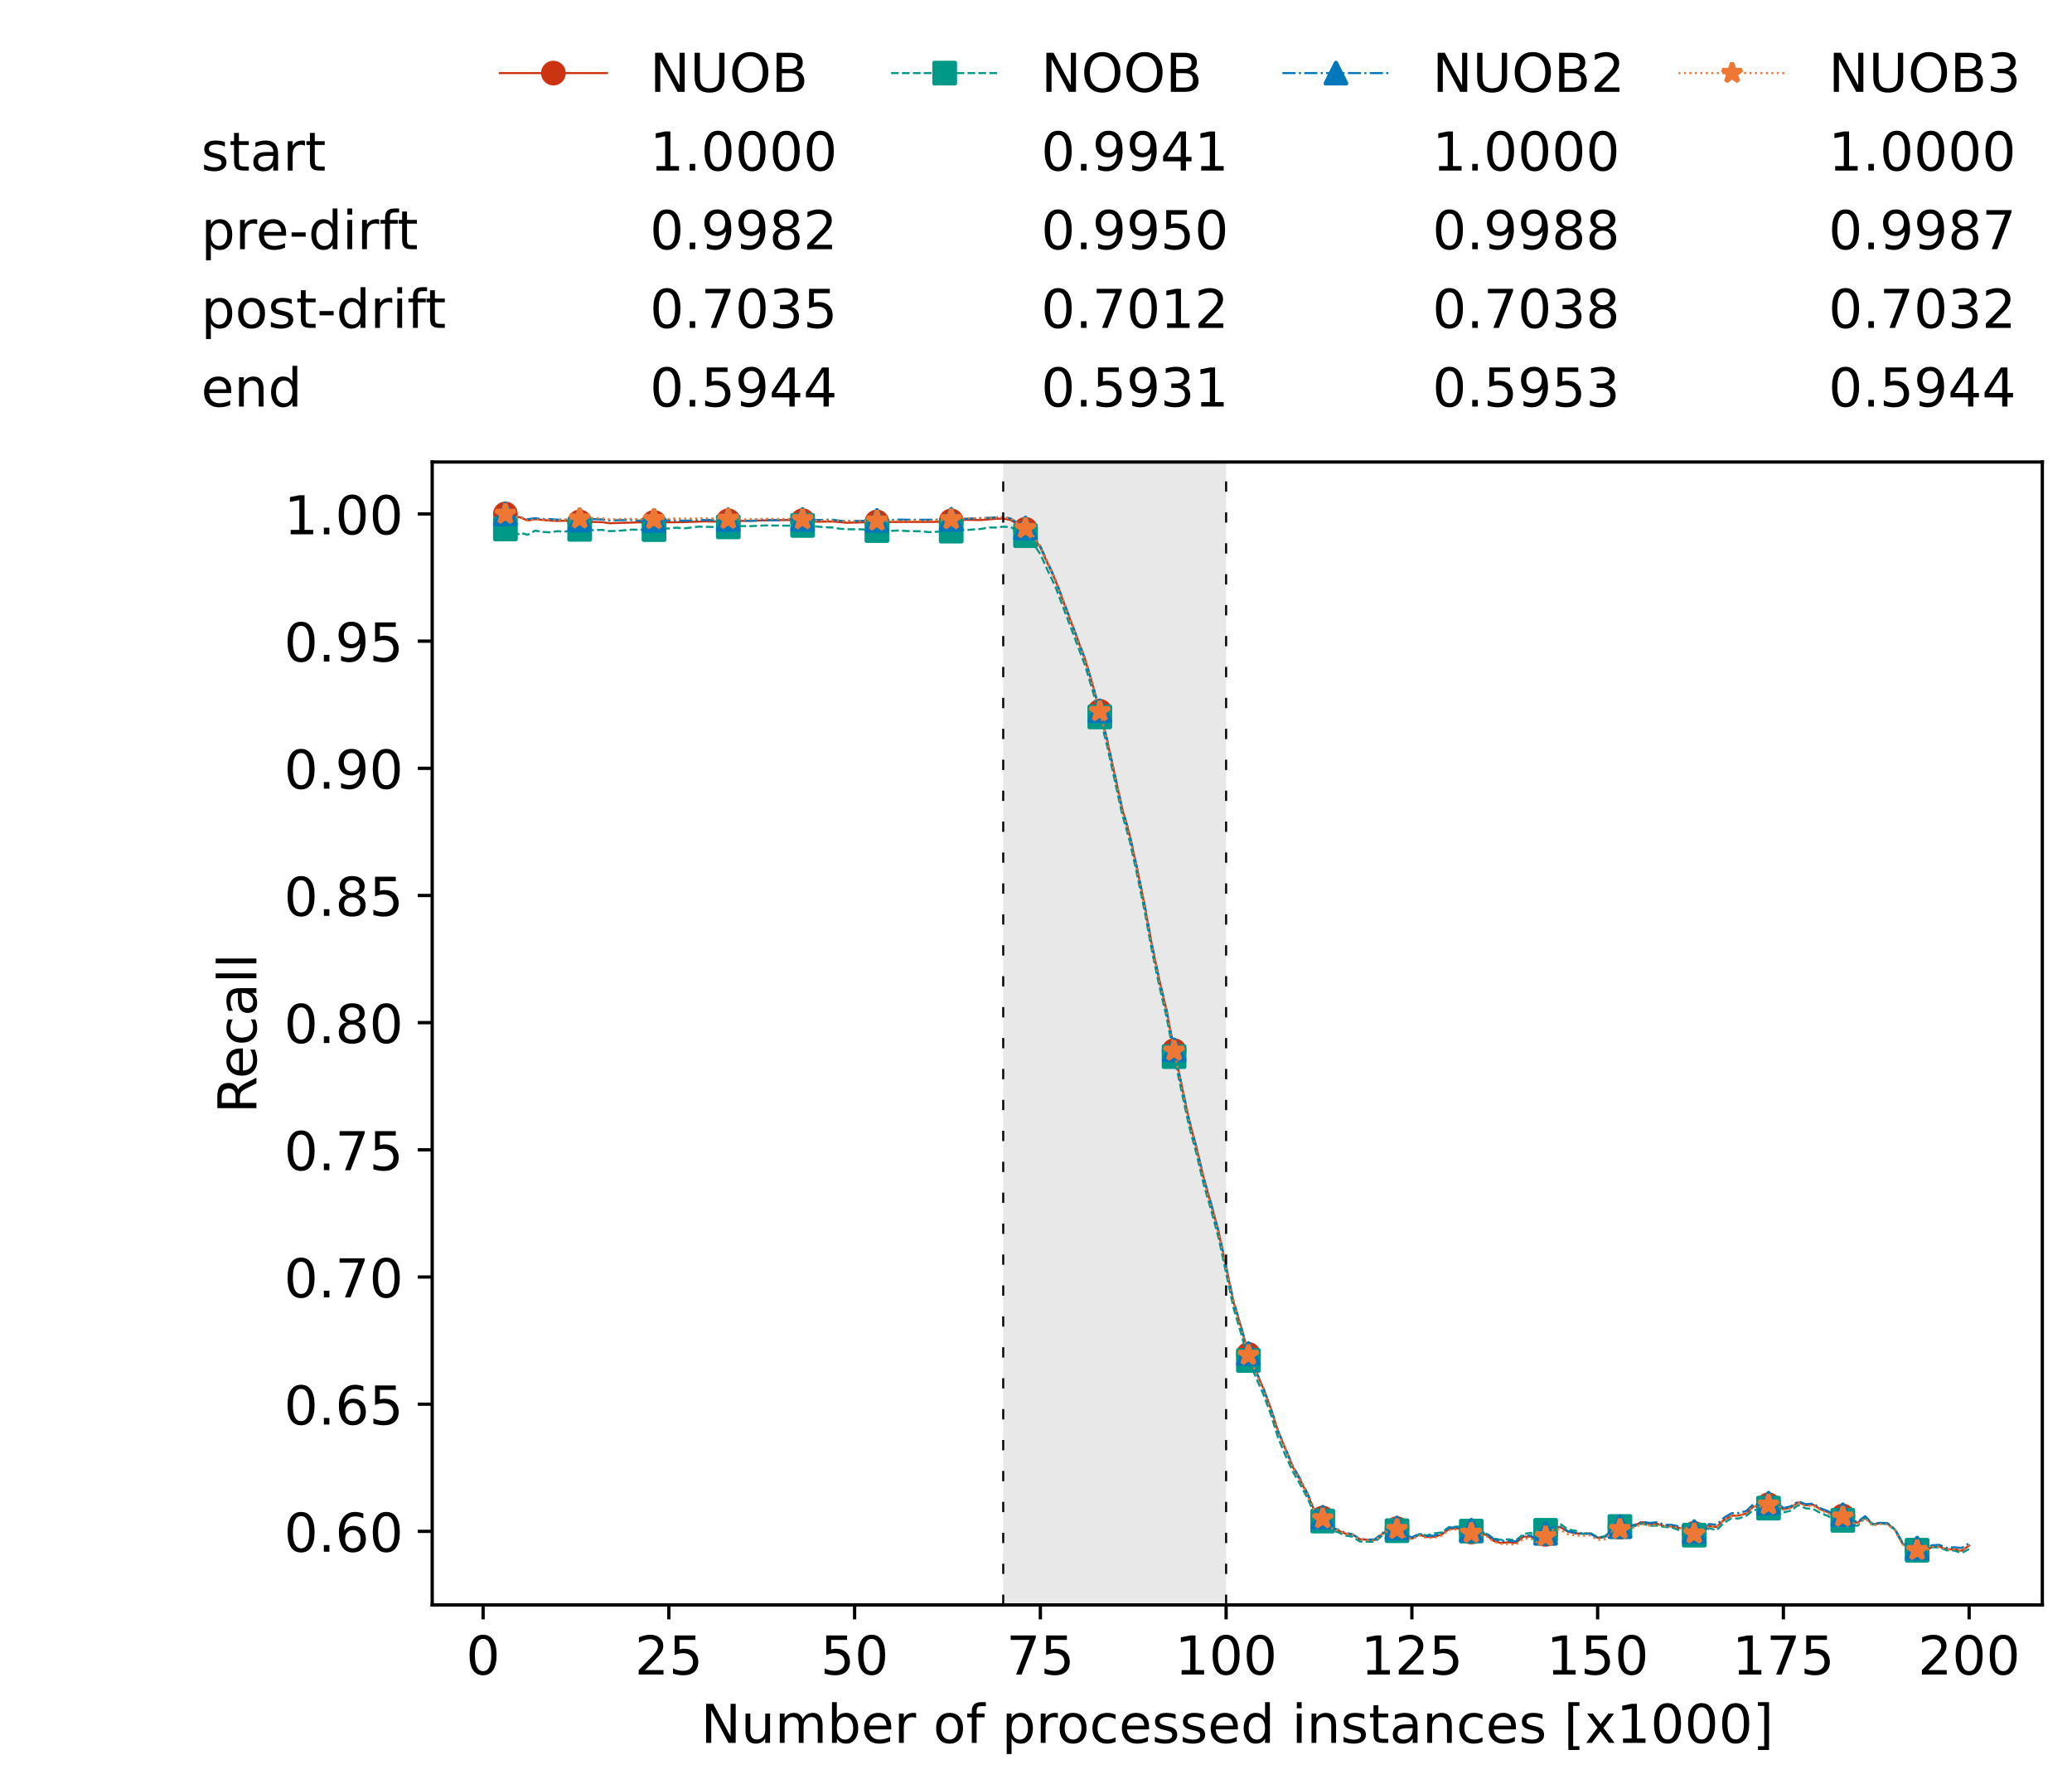 <?xml version="1.0" encoding="utf-8" standalone="no"?>
<!DOCTYPE svg PUBLIC "-//W3C//DTD SVG 1.1//EN"
  "http://www.w3.org/Graphics/SVG/1.1/DTD/svg11.dtd">
<!-- Created with matplotlib (https://matplotlib.org/) -->
<svg height="432.615pt" version="1.1" viewBox="0 0 502.65 432.615" width="502.65pt" xmlns="http://www.w3.org/2000/svg" xmlns:xlink="http://www.w3.org/1999/xlink">
 <defs>
  <style type="text/css">*{stroke-linecap:butt;stroke-linejoin:round;}</style>
 </defs>
 <g id="figure_1">
  <g id="patch_1">
   <path d="M 0 432.615 
L 502.65 432.615 
L 502.65 0 
L 0 0 
z
" style="fill:#ffffff;"/>
  </g>
  <g id="axes_1">
   <g id="patch_2">
    <path d="M 104.85 389.252 
L 495.45 389.252 
L 495.45 112.052 
L 104.85 112.052 
z
" style="fill:#ffffff;"/>
   </g>
   <g id="patch_3">
    <path clip-path="url(#pab21d45ec7)" d="M 297.446 389.252 
L 297.446 112.052 
L 243.372 112.052 
L 243.372 389.252 
z
" style="fill:#d3d3d3;opacity:0.5;"/>
   </g>
   <g id="matplotlib.axis_1">
    <g id="xtick_1">
     <g id="line2d_1">
      <defs>
       <path d="M 0 0 
L 0 3.5 
" id="ma96053022a" style="stroke:#000000;stroke-width:0.8;"/>
      </defs>
      <g>
       <use style="stroke:#000000;stroke-width:0.8;" x="117.197" xlink:href="#ma96053022a" y="389.252"/>
      </g>
     </g>
     <g id="text_1">
      <!-- 0 -->
      <g transform="translate(113.061 406.13)scale(0.13 -0.13)">
       <defs>
        <path d="M 31.781 66.406 
Q 24.172 66.406 20.328 58.906 
Q 16.5 51.422 16.5 36.375 
Q 16.5 21.391 20.328 13.891 
Q 24.172 6.391 31.781 6.391 
Q 39.453 6.391 43.281 13.891 
Q 47.125 21.391 47.125 36.375 
Q 47.125 51.422 43.281 58.906 
Q 39.453 66.406 31.781 66.406 
z
M 31.781 74.219 
Q 44.047 74.219 50.516 64.516 
Q 56.984 54.828 56.984 36.375 
Q 56.984 17.969 50.516 8.266 
Q 44.047 -1.422 31.781 -1.422 
Q 19.531 -1.422 13.062 8.266 
Q 6.594 17.969 6.594 36.375 
Q 6.594 54.828 13.062 64.516 
Q 19.531 74.219 31.781 74.219 
z
" id="DejaVuSans-48"/>
       </defs>
       <use xlink:href="#DejaVuSans-48"/>
      </g>
     </g>
    </g>
    <g id="xtick_2">
     <g id="line2d_2">
      <g>
       <use style="stroke:#000000;stroke-width:0.8;" x="162.259" xlink:href="#ma96053022a" y="389.252"/>
      </g>
     </g>
     <g id="text_2">
      <!-- 25 -->
      <g transform="translate(153.988 406.13)scale(0.13 -0.13)">
       <defs>
        <path d="M 19.188 8.297 
L 53.609 8.297 
L 53.609 0 
L 7.328 0 
L 7.328 8.297 
Q 12.938 14.109 22.625 23.891 
Q 32.328 33.688 34.812 36.531 
Q 39.547 41.844 41.422 45.531 
Q 43.312 49.219 43.312 52.781 
Q 43.312 58.594 39.234 62.25 
Q 35.156 65.922 28.609 65.922 
Q 23.969 65.922 18.812 64.312 
Q 13.672 62.703 7.812 59.422 
L 7.812 69.391 
Q 13.766 71.781 18.938 73 
Q 24.125 74.219 28.422 74.219 
Q 39.75 74.219 46.484 68.547 
Q 53.219 62.891 53.219 53.422 
Q 53.219 48.922 51.531 44.891 
Q 49.859 40.875 45.406 35.406 
Q 44.188 33.984 37.641 27.219 
Q 31.109 20.453 19.188 8.297 
z
" id="DejaVuSans-50"/>
        <path d="M 10.797 72.906 
L 49.516 72.906 
L 49.516 64.594 
L 19.828 64.594 
L 19.828 46.734 
Q 21.969 47.469 24.109 47.828 
Q 26.266 48.188 28.422 48.188 
Q 40.625 48.188 47.75 41.5 
Q 54.891 34.812 54.891 23.391 
Q 54.891 11.625 47.562 5.094 
Q 40.234 -1.422 26.906 -1.422 
Q 22.312 -1.422 17.547 -0.641 
Q 12.797 0.141 7.719 1.703 
L 7.719 11.625 
Q 12.109 9.234 16.797 8.062 
Q 21.484 6.891 26.703 6.891 
Q 35.156 6.891 40.078 11.328 
Q 45.016 15.766 45.016 23.391 
Q 45.016 31 40.078 35.438 
Q 35.156 39.891 26.703 39.891 
Q 22.75 39.891 18.812 39.016 
Q 14.891 38.141 10.797 36.281 
z
" id="DejaVuSans-53"/>
       </defs>
       <use xlink:href="#DejaVuSans-50"/>
       <use x="63.623" xlink:href="#DejaVuSans-53"/>
      </g>
     </g>
    </g>
    <g id="xtick_3">
     <g id="line2d_3">
      <g>
       <use style="stroke:#000000;stroke-width:0.8;" x="207.322" xlink:href="#ma96053022a" y="389.252"/>
      </g>
     </g>
     <g id="text_3">
      <!-- 50 -->
      <g transform="translate(199.05 406.13)scale(0.13 -0.13)">
       <use xlink:href="#DejaVuSans-53"/>
       <use x="63.623" xlink:href="#DejaVuSans-48"/>
      </g>
     </g>
    </g>
    <g id="xtick_4">
     <g id="line2d_4">
      <g>
       <use style="stroke:#000000;stroke-width:0.8;" x="252.384" xlink:href="#ma96053022a" y="389.252"/>
      </g>
     </g>
     <g id="text_4">
      <!-- 75 -->
      <g transform="translate(244.113 406.13)scale(0.13 -0.13)">
       <defs>
        <path d="M 8.203 72.906 
L 55.078 72.906 
L 55.078 68.703 
L 28.609 0 
L 18.312 0 
L 43.219 64.594 
L 8.203 64.594 
z
" id="DejaVuSans-55"/>
       </defs>
       <use xlink:href="#DejaVuSans-55"/>
       <use x="63.623" xlink:href="#DejaVuSans-53"/>
      </g>
     </g>
    </g>
    <g id="xtick_5">
     <g id="line2d_5">
      <g>
       <use style="stroke:#000000;stroke-width:0.8;" x="297.446" xlink:href="#ma96053022a" y="389.252"/>
      </g>
     </g>
     <g id="text_5">
      <!-- 100 -->
      <g transform="translate(285.039 406.13)scale(0.13 -0.13)">
       <defs>
        <path d="M 12.406 8.297 
L 28.516 8.297 
L 28.516 63.922 
L 10.984 60.406 
L 10.984 69.391 
L 28.422 72.906 
L 38.281 72.906 
L 38.281 8.297 
L 54.391 8.297 
L 54.391 0 
L 12.406 0 
z
" id="DejaVuSans-49"/>
       </defs>
       <use xlink:href="#DejaVuSans-49"/>
       <use x="63.623" xlink:href="#DejaVuSans-48"/>
       <use x="127.246" xlink:href="#DejaVuSans-48"/>
      </g>
     </g>
    </g>
    <g id="xtick_6">
     <g id="line2d_6">
      <g>
       <use style="stroke:#000000;stroke-width:0.8;" x="342.509" xlink:href="#ma96053022a" y="389.252"/>
      </g>
     </g>
     <g id="text_6">
      <!-- 125 -->
      <g transform="translate(330.102 406.13)scale(0.13 -0.13)">
       <use xlink:href="#DejaVuSans-49"/>
       <use x="63.623" xlink:href="#DejaVuSans-50"/>
       <use x="127.246" xlink:href="#DejaVuSans-53"/>
      </g>
     </g>
    </g>
    <g id="xtick_7">
     <g id="line2d_7">
      <g>
       <use style="stroke:#000000;stroke-width:0.8;" x="387.571" xlink:href="#ma96053022a" y="389.252"/>
      </g>
     </g>
     <g id="text_7">
      <!-- 150 -->
      <g transform="translate(375.164 406.13)scale(0.13 -0.13)">
       <use xlink:href="#DejaVuSans-49"/>
       <use x="63.623" xlink:href="#DejaVuSans-53"/>
       <use x="127.246" xlink:href="#DejaVuSans-48"/>
      </g>
     </g>
    </g>
    <g id="xtick_8">
     <g id="line2d_8">
      <g>
       <use style="stroke:#000000;stroke-width:0.8;" x="432.633" xlink:href="#ma96053022a" y="389.252"/>
      </g>
     </g>
     <g id="text_8">
      <!-- 175 -->
      <g transform="translate(420.226 406.13)scale(0.13 -0.13)">
       <use xlink:href="#DejaVuSans-49"/>
       <use x="63.623" xlink:href="#DejaVuSans-55"/>
       <use x="127.246" xlink:href="#DejaVuSans-53"/>
      </g>
     </g>
    </g>
    <g id="xtick_9">
     <g id="line2d_9">
      <g>
       <use style="stroke:#000000;stroke-width:0.8;" x="477.695" xlink:href="#ma96053022a" y="389.252"/>
      </g>
     </g>
     <g id="text_9">
      <!-- 200 -->
      <g transform="translate(465.289 406.13)scale(0.13 -0.13)">
       <use xlink:href="#DejaVuSans-50"/>
       <use x="63.623" xlink:href="#DejaVuSans-48"/>
       <use x="127.246" xlink:href="#DejaVuSans-48"/>
      </g>
     </g>
    </g>
    <g id="text_10">
     <!-- Number of processed instances [x1000] -->
     <g transform="translate(170.025 422.711)scale(0.13 -0.13)">
      <defs>
       <path d="M 9.812 72.906 
L 23.094 72.906 
L 55.422 11.922 
L 55.422 72.906 
L 64.984 72.906 
L 64.984 0 
L 51.703 0 
L 19.391 60.984 
L 19.391 0 
L 9.812 0 
z
" id="DejaVuSans-78"/>
       <path d="M 8.5 21.578 
L 8.5 54.688 
L 17.484 54.688 
L 17.484 21.922 
Q 17.484 14.156 20.5 10.266 
Q 23.531 6.391 29.594 6.391 
Q 36.859 6.391 41.078 11.031 
Q 45.312 15.672 45.312 23.688 
L 45.312 54.688 
L 54.297 54.688 
L 54.297 0 
L 45.312 0 
L 45.312 8.406 
Q 42.047 3.422 37.719 1 
Q 33.406 -1.422 27.688 -1.422 
Q 18.266 -1.422 13.375 4.438 
Q 8.5 10.297 8.5 21.578 
z
M 31.109 56 
z
" id="DejaVuSans-117"/>
       <path d="M 52 44.188 
Q 55.375 50.25 60.062 53.125 
Q 64.75 56 71.094 56 
Q 79.641 56 84.281 50.016 
Q 88.922 44.047 88.922 33.016 
L 88.922 0 
L 79.891 0 
L 79.891 32.719 
Q 79.891 40.578 77.094 44.375 
Q 74.312 48.188 68.609 48.188 
Q 61.625 48.188 57.562 43.547 
Q 53.516 38.922 53.516 30.906 
L 53.516 0 
L 44.484 0 
L 44.484 32.719 
Q 44.484 40.625 41.703 44.406 
Q 38.922 48.188 33.109 48.188 
Q 26.219 48.188 22.156 43.531 
Q 18.109 38.875 18.109 30.906 
L 18.109 0 
L 9.078 0 
L 9.078 54.688 
L 18.109 54.688 
L 18.109 46.188 
Q 21.188 51.219 25.484 53.609 
Q 29.781 56 35.688 56 
Q 41.656 56 45.828 52.969 
Q 50 49.953 52 44.188 
z
" id="DejaVuSans-109"/>
       <path d="M 48.688 27.297 
Q 48.688 37.203 44.609 42.844 
Q 40.531 48.484 33.406 48.484 
Q 26.266 48.484 22.188 42.844 
Q 18.109 37.203 18.109 27.297 
Q 18.109 17.391 22.188 11.75 
Q 26.266 6.109 33.406 6.109 
Q 40.531 6.109 44.609 11.75 
Q 48.688 17.391 48.688 27.297 
z
M 18.109 46.391 
Q 20.953 51.266 25.266 53.625 
Q 29.594 56 35.594 56 
Q 45.562 56 51.781 48.094 
Q 58.016 40.188 58.016 27.297 
Q 58.016 14.406 51.781 6.484 
Q 45.562 -1.422 35.594 -1.422 
Q 29.594 -1.422 25.266 0.953 
Q 20.953 3.328 18.109 8.203 
L 18.109 0 
L 9.078 0 
L 9.078 75.984 
L 18.109 75.984 
z
" id="DejaVuSans-98"/>
       <path d="M 56.203 29.594 
L 56.203 25.203 
L 14.891 25.203 
Q 15.484 15.922 20.484 11.062 
Q 25.484 6.203 34.422 6.203 
Q 39.594 6.203 44.453 7.469 
Q 49.312 8.734 54.109 11.281 
L 54.109 2.781 
Q 49.266 0.734 44.188 -0.344 
Q 39.109 -1.422 33.891 -1.422 
Q 20.797 -1.422 13.156 6.188 
Q 5.516 13.812 5.516 26.812 
Q 5.516 40.234 12.766 48.109 
Q 20.016 56 32.328 56 
Q 43.359 56 49.781 48.891 
Q 56.203 41.797 56.203 29.594 
z
M 47.219 32.234 
Q 47.125 39.594 43.094 43.984 
Q 39.062 48.391 32.422 48.391 
Q 24.906 48.391 20.391 44.141 
Q 15.875 39.891 15.188 32.172 
z
" id="DejaVuSans-101"/>
       <path d="M 41.109 46.297 
Q 39.594 47.172 37.812 47.578 
Q 36.031 48 33.891 48 
Q 26.266 48 22.188 43.047 
Q 18.109 38.094 18.109 28.812 
L 18.109 0 
L 9.078 0 
L 9.078 54.688 
L 18.109 54.688 
L 18.109 46.188 
Q 20.953 51.172 25.484 53.578 
Q 30.031 56 36.531 56 
Q 37.453 56 38.578 55.875 
Q 39.703 55.766 41.062 55.516 
z
" id="DejaVuSans-114"/>
       <path id="DejaVuSans-32"/>
       <path d="M 30.609 48.391 
Q 23.391 48.391 19.188 42.75 
Q 14.984 37.109 14.984 27.297 
Q 14.984 17.484 19.156 11.844 
Q 23.344 6.203 30.609 6.203 
Q 37.797 6.203 41.984 11.859 
Q 46.188 17.531 46.188 27.297 
Q 46.188 37.016 41.984 42.703 
Q 37.797 48.391 30.609 48.391 
z
M 30.609 56 
Q 42.328 56 49.016 48.375 
Q 55.719 40.766 55.719 27.297 
Q 55.719 13.875 49.016 6.219 
Q 42.328 -1.422 30.609 -1.422 
Q 18.844 -1.422 12.172 6.219 
Q 5.516 13.875 5.516 27.297 
Q 5.516 40.766 12.172 48.375 
Q 18.844 56 30.609 56 
z
" id="DejaVuSans-111"/>
       <path d="M 37.109 75.984 
L 37.109 68.5 
L 28.516 68.5 
Q 23.688 68.5 21.797 66.547 
Q 19.922 64.594 19.922 59.516 
L 19.922 54.688 
L 34.719 54.688 
L 34.719 47.703 
L 19.922 47.703 
L 19.922 0 
L 10.891 0 
L 10.891 47.703 
L 2.297 47.703 
L 2.297 54.688 
L 10.891 54.688 
L 10.891 58.5 
Q 10.891 67.625 15.141 71.797 
Q 19.391 75.984 28.609 75.984 
z
" id="DejaVuSans-102"/>
       <path d="M 18.109 8.203 
L 18.109 -20.797 
L 9.078 -20.797 
L 9.078 54.688 
L 18.109 54.688 
L 18.109 46.391 
Q 20.953 51.266 25.266 53.625 
Q 29.594 56 35.594 56 
Q 45.562 56 51.781 48.094 
Q 58.016 40.188 58.016 27.297 
Q 58.016 14.406 51.781 6.484 
Q 45.562 -1.422 35.594 -1.422 
Q 29.594 -1.422 25.266 0.953 
Q 20.953 3.328 18.109 8.203 
z
M 48.688 27.297 
Q 48.688 37.203 44.609 42.844 
Q 40.531 48.484 33.406 48.484 
Q 26.266 48.484 22.188 42.844 
Q 18.109 37.203 18.109 27.297 
Q 18.109 17.391 22.188 11.75 
Q 26.266 6.109 33.406 6.109 
Q 40.531 6.109 44.609 11.75 
Q 48.688 17.391 48.688 27.297 
z
" id="DejaVuSans-112"/>
       <path d="M 48.781 52.594 
L 48.781 44.188 
Q 44.969 46.297 41.141 47.344 
Q 37.312 48.391 33.406 48.391 
Q 24.656 48.391 19.812 42.844 
Q 14.984 37.312 14.984 27.297 
Q 14.984 17.281 19.812 11.734 
Q 24.656 6.203 33.406 6.203 
Q 37.312 6.203 41.141 7.25 
Q 44.969 8.297 48.781 10.406 
L 48.781 2.094 
Q 45.016 0.344 40.984 -0.531 
Q 36.969 -1.422 32.422 -1.422 
Q 20.062 -1.422 12.781 6.344 
Q 5.516 14.109 5.516 27.297 
Q 5.516 40.672 12.859 48.328 
Q 20.219 56 33.016 56 
Q 37.156 56 41.109 55.141 
Q 45.062 54.297 48.781 52.594 
z
" id="DejaVuSans-99"/>
       <path d="M 44.281 53.078 
L 44.281 44.578 
Q 40.484 46.531 36.375 47.5 
Q 32.281 48.484 27.875 48.484 
Q 21.188 48.484 17.844 46.438 
Q 14.5 44.391 14.5 40.281 
Q 14.5 37.156 16.891 35.375 
Q 19.281 33.594 26.516 31.984 
L 29.594 31.297 
Q 39.156 29.25 43.188 25.516 
Q 47.219 21.781 47.219 15.094 
Q 47.219 7.469 41.188 3.016 
Q 35.156 -1.422 24.609 -1.422 
Q 20.219 -1.422 15.453 -0.562 
Q 10.688 0.297 5.422 2 
L 5.422 11.281 
Q 10.406 8.688 15.234 7.391 
Q 20.062 6.109 24.812 6.109 
Q 31.156 6.109 34.562 8.281 
Q 37.984 10.453 37.984 14.406 
Q 37.984 18.062 35.516 20.016 
Q 33.062 21.969 24.703 23.781 
L 21.578 24.516 
Q 13.234 26.266 9.516 29.906 
Q 5.812 33.547 5.812 39.891 
Q 5.812 47.609 11.281 51.797 
Q 16.75 56 26.812 56 
Q 31.781 56 36.172 55.266 
Q 40.578 54.547 44.281 53.078 
z
" id="DejaVuSans-115"/>
       <path d="M 45.406 46.391 
L 45.406 75.984 
L 54.391 75.984 
L 54.391 0 
L 45.406 0 
L 45.406 8.203 
Q 42.578 3.328 38.25 0.953 
Q 33.938 -1.422 27.875 -1.422 
Q 17.969 -1.422 11.734 6.484 
Q 5.516 14.406 5.516 27.297 
Q 5.516 40.188 11.734 48.094 
Q 17.969 56 27.875 56 
Q 33.938 56 38.25 53.625 
Q 42.578 51.266 45.406 46.391 
z
M 14.797 27.297 
Q 14.797 17.391 18.875 11.75 
Q 22.953 6.109 30.078 6.109 
Q 37.203 6.109 41.297 11.75 
Q 45.406 17.391 45.406 27.297 
Q 45.406 37.203 41.297 42.844 
Q 37.203 48.484 30.078 48.484 
Q 22.953 48.484 18.875 42.844 
Q 14.797 37.203 14.797 27.297 
z
" id="DejaVuSans-100"/>
       <path d="M 9.422 54.688 
L 18.406 54.688 
L 18.406 0 
L 9.422 0 
z
M 9.422 75.984 
L 18.406 75.984 
L 18.406 64.594 
L 9.422 64.594 
z
" id="DejaVuSans-105"/>
       <path d="M 54.891 33.016 
L 54.891 0 
L 45.906 0 
L 45.906 32.719 
Q 45.906 40.484 42.875 44.328 
Q 39.844 48.188 33.797 48.188 
Q 26.516 48.188 22.312 43.547 
Q 18.109 38.922 18.109 30.906 
L 18.109 0 
L 9.078 0 
L 9.078 54.688 
L 18.109 54.688 
L 18.109 46.188 
Q 21.344 51.125 25.703 53.562 
Q 30.078 56 35.797 56 
Q 45.219 56 50.047 50.172 
Q 54.891 44.344 54.891 33.016 
z
" id="DejaVuSans-110"/>
       <path d="M 18.312 70.219 
L 18.312 54.688 
L 36.812 54.688 
L 36.812 47.703 
L 18.312 47.703 
L 18.312 18.016 
Q 18.312 11.328 20.141 9.422 
Q 21.969 7.516 27.594 7.516 
L 36.812 7.516 
L 36.812 0 
L 27.594 0 
Q 17.188 0 13.234 3.875 
Q 9.281 7.766 9.281 18.016 
L 9.281 47.703 
L 2.688 47.703 
L 2.688 54.688 
L 9.281 54.688 
L 9.281 70.219 
z
" id="DejaVuSans-116"/>
       <path d="M 34.281 27.484 
Q 23.391 27.484 19.188 25 
Q 14.984 22.516 14.984 16.5 
Q 14.984 11.719 18.141 8.906 
Q 21.297 6.109 26.703 6.109 
Q 34.188 6.109 38.703 11.406 
Q 43.219 16.703 43.219 25.484 
L 43.219 27.484 
z
M 52.203 31.203 
L 52.203 0 
L 43.219 0 
L 43.219 8.297 
Q 40.141 3.328 35.547 0.953 
Q 30.953 -1.422 24.312 -1.422 
Q 15.922 -1.422 10.953 3.297 
Q 6 8.016 6 15.922 
Q 6 25.141 12.172 29.828 
Q 18.359 34.516 30.609 34.516 
L 43.219 34.516 
L 43.219 35.406 
Q 43.219 41.609 39.141 45 
Q 35.062 48.391 27.688 48.391 
Q 23 48.391 18.547 47.266 
Q 14.109 46.141 10.016 43.891 
L 10.016 52.203 
Q 14.938 54.109 19.578 55.047 
Q 24.219 56 28.609 56 
Q 40.484 56 46.344 49.844 
Q 52.203 43.703 52.203 31.203 
z
" id="DejaVuSans-97"/>
       <path d="M 8.594 75.984 
L 29.297 75.984 
L 29.297 69 
L 17.578 69 
L 17.578 -6.203 
L 29.297 -6.203 
L 29.297 -13.188 
L 8.594 -13.188 
z
" id="DejaVuSans-91"/>
       <path d="M 54.891 54.688 
L 35.109 28.078 
L 55.906 0 
L 45.312 0 
L 29.391 21.484 
L 13.484 0 
L 2.875 0 
L 24.125 28.609 
L 4.688 54.688 
L 15.281 54.688 
L 29.781 35.203 
L 44.281 54.688 
z
" id="DejaVuSans-120"/>
       <path d="M 30.422 75.984 
L 30.422 -13.188 
L 9.719 -13.188 
L 9.719 -6.203 
L 21.391 -6.203 
L 21.391 69 
L 9.719 69 
L 9.719 75.984 
z
" id="DejaVuSans-93"/>
      </defs>
      <use xlink:href="#DejaVuSans-78"/>
      <use x="74.805" xlink:href="#DejaVuSans-117"/>
      <use x="138.184" xlink:href="#DejaVuSans-109"/>
      <use x="235.596" xlink:href="#DejaVuSans-98"/>
      <use x="299.072" xlink:href="#DejaVuSans-101"/>
      <use x="360.596" xlink:href="#DejaVuSans-114"/>
      <use x="401.709" xlink:href="#DejaVuSans-32"/>
      <use x="433.496" xlink:href="#DejaVuSans-111"/>
      <use x="494.678" xlink:href="#DejaVuSans-102"/>
      <use x="529.883" xlink:href="#DejaVuSans-32"/>
      <use x="561.67" xlink:href="#DejaVuSans-112"/>
      <use x="625.146" xlink:href="#DejaVuSans-114"/>
      <use x="664.01" xlink:href="#DejaVuSans-111"/>
      <use x="725.191" xlink:href="#DejaVuSans-99"/>
      <use x="780.172" xlink:href="#DejaVuSans-101"/>
      <use x="841.695" xlink:href="#DejaVuSans-115"/>
      <use x="893.795" xlink:href="#DejaVuSans-115"/>
      <use x="945.895" xlink:href="#DejaVuSans-101"/>
      <use x="1007.418" xlink:href="#DejaVuSans-100"/>
      <use x="1070.895" xlink:href="#DejaVuSans-32"/>
      <use x="1102.682" xlink:href="#DejaVuSans-105"/>
      <use x="1130.465" xlink:href="#DejaVuSans-110"/>
      <use x="1193.844" xlink:href="#DejaVuSans-115"/>
      <use x="1245.943" xlink:href="#DejaVuSans-116"/>
      <use x="1285.152" xlink:href="#DejaVuSans-97"/>
      <use x="1346.432" xlink:href="#DejaVuSans-110"/>
      <use x="1409.811" xlink:href="#DejaVuSans-99"/>
      <use x="1464.791" xlink:href="#DejaVuSans-101"/>
      <use x="1526.314" xlink:href="#DejaVuSans-115"/>
      <use x="1578.414" xlink:href="#DejaVuSans-32"/>
      <use x="1610.201" xlink:href="#DejaVuSans-91"/>
      <use x="1649.215" xlink:href="#DejaVuSans-120"/>
      <use x="1708.395" xlink:href="#DejaVuSans-49"/>
      <use x="1772.018" xlink:href="#DejaVuSans-48"/>
      <use x="1835.641" xlink:href="#DejaVuSans-48"/>
      <use x="1899.264" xlink:href="#DejaVuSans-48"/>
      <use x="1962.887" xlink:href="#DejaVuSans-93"/>
     </g>
    </g>
   </g>
   <g id="matplotlib.axis_2">
    <g id="ytick_1">
     <g id="line2d_10">
      <defs>
       <path d="M 0 0 
L -3.5 0 
" id="m40c73a6996" style="stroke:#000000;stroke-width:0.8;"/>
      </defs>
      <g>
       <use style="stroke:#000000;stroke-width:0.8;" x="104.85" xlink:href="#m40c73a6996" y="371.406"/>
      </g>
     </g>
     <g id="text_11">
      <!-- 0.60 -->
      <g transform="translate(68.905 376.345)scale(0.13 -0.13)">
       <defs>
        <path d="M 10.688 12.406 
L 21 12.406 
L 21 0 
L 10.688 0 
z
" id="DejaVuSans-46"/>
        <path d="M 33.016 40.375 
Q 26.375 40.375 22.484 35.828 
Q 18.609 31.297 18.609 23.391 
Q 18.609 15.531 22.484 10.953 
Q 26.375 6.391 33.016 6.391 
Q 39.656 6.391 43.531 10.953 
Q 47.406 15.531 47.406 23.391 
Q 47.406 31.297 43.531 35.828 
Q 39.656 40.375 33.016 40.375 
z
M 52.594 71.297 
L 52.594 62.312 
Q 48.875 64.062 45.094 64.984 
Q 41.312 65.922 37.594 65.922 
Q 27.828 65.922 22.672 59.328 
Q 17.531 52.734 16.797 39.406 
Q 19.672 43.656 24.016 45.922 
Q 28.375 48.188 33.594 48.188 
Q 44.578 48.188 50.953 41.516 
Q 57.328 34.859 57.328 23.391 
Q 57.328 12.156 50.688 5.359 
Q 44.047 -1.422 33.016 -1.422 
Q 20.359 -1.422 13.672 8.266 
Q 6.984 17.969 6.984 36.375 
Q 6.984 53.656 15.188 63.938 
Q 23.391 74.219 37.203 74.219 
Q 40.922 74.219 44.703 73.484 
Q 48.484 72.75 52.594 71.297 
z
" id="DejaVuSans-54"/>
       </defs>
       <use xlink:href="#DejaVuSans-48"/>
       <use x="63.623" xlink:href="#DejaVuSans-46"/>
       <use x="95.41" xlink:href="#DejaVuSans-54"/>
       <use x="159.033" xlink:href="#DejaVuSans-48"/>
      </g>
     </g>
    </g>
    <g id="ytick_2">
     <g id="line2d_11">
      <g>
       <use style="stroke:#000000;stroke-width:0.8;" x="104.85" xlink:href="#m40c73a6996" y="340.561"/>
      </g>
     </g>
     <g id="text_12">
      <!-- 0.65 -->
      <g transform="translate(68.905 345.5)scale(0.13 -0.13)">
       <use xlink:href="#DejaVuSans-48"/>
       <use x="63.623" xlink:href="#DejaVuSans-46"/>
       <use x="95.41" xlink:href="#DejaVuSans-54"/>
       <use x="159.033" xlink:href="#DejaVuSans-53"/>
      </g>
     </g>
    </g>
    <g id="ytick_3">
     <g id="line2d_12">
      <g>
       <use style="stroke:#000000;stroke-width:0.8;" x="104.85" xlink:href="#m40c73a6996" y="309.717"/>
      </g>
     </g>
     <g id="text_13">
      <!-- 0.70 -->
      <g transform="translate(68.905 314.656)scale(0.13 -0.13)">
       <use xlink:href="#DejaVuSans-48"/>
       <use x="63.623" xlink:href="#DejaVuSans-46"/>
       <use x="95.41" xlink:href="#DejaVuSans-55"/>
       <use x="159.033" xlink:href="#DejaVuSans-48"/>
      </g>
     </g>
    </g>
    <g id="ytick_4">
     <g id="line2d_13">
      <g>
       <use style="stroke:#000000;stroke-width:0.8;" x="104.85" xlink:href="#m40c73a6996" y="278.873"/>
      </g>
     </g>
     <g id="text_14">
      <!-- 0.75 -->
      <g transform="translate(68.905 283.812)scale(0.13 -0.13)">
       <use xlink:href="#DejaVuSans-48"/>
       <use x="63.623" xlink:href="#DejaVuSans-46"/>
       <use x="95.41" xlink:href="#DejaVuSans-55"/>
       <use x="159.033" xlink:href="#DejaVuSans-53"/>
      </g>
     </g>
    </g>
    <g id="ytick_5">
     <g id="line2d_14">
      <g>
       <use style="stroke:#000000;stroke-width:0.8;" x="104.85" xlink:href="#m40c73a6996" y="248.029"/>
      </g>
     </g>
     <g id="text_15">
      <!-- 0.80 -->
      <g transform="translate(68.905 252.968)scale(0.13 -0.13)">
       <defs>
        <path d="M 31.781 34.625 
Q 24.75 34.625 20.719 30.859 
Q 16.703 27.094 16.703 20.516 
Q 16.703 13.922 20.719 10.156 
Q 24.75 6.391 31.781 6.391 
Q 38.812 6.391 42.859 10.172 
Q 46.922 13.969 46.922 20.516 
Q 46.922 27.094 42.891 30.859 
Q 38.875 34.625 31.781 34.625 
z
M 21.922 38.812 
Q 15.578 40.375 12.031 44.719 
Q 8.5 49.078 8.5 55.328 
Q 8.5 64.062 14.719 69.141 
Q 20.953 74.219 31.781 74.219 
Q 42.672 74.219 48.875 69.141 
Q 55.078 64.062 55.078 55.328 
Q 55.078 49.078 51.531 44.719 
Q 48 40.375 41.703 38.812 
Q 48.828 37.156 52.797 32.312 
Q 56.781 27.484 56.781 20.516 
Q 56.781 9.906 50.312 4.234 
Q 43.844 -1.422 31.781 -1.422 
Q 19.734 -1.422 13.25 4.234 
Q 6.781 9.906 6.781 20.516 
Q 6.781 27.484 10.781 32.312 
Q 14.797 37.156 21.922 38.812 
z
M 18.312 54.391 
Q 18.312 48.734 21.844 45.562 
Q 25.391 42.391 31.781 42.391 
Q 38.141 42.391 41.719 45.562 
Q 45.312 48.734 45.312 54.391 
Q 45.312 60.062 41.719 63.234 
Q 38.141 66.406 31.781 66.406 
Q 25.391 66.406 21.844 63.234 
Q 18.312 60.062 18.312 54.391 
z
" id="DejaVuSans-56"/>
       </defs>
       <use xlink:href="#DejaVuSans-48"/>
       <use x="63.623" xlink:href="#DejaVuSans-46"/>
       <use x="95.41" xlink:href="#DejaVuSans-56"/>
       <use x="159.033" xlink:href="#DejaVuSans-48"/>
      </g>
     </g>
    </g>
    <g id="ytick_6">
     <g id="line2d_15">
      <g>
       <use style="stroke:#000000;stroke-width:0.8;" x="104.85" xlink:href="#m40c73a6996" y="217.185"/>
      </g>
     </g>
     <g id="text_16">
      <!-- 0.85 -->
      <g transform="translate(68.905 222.123)scale(0.13 -0.13)">
       <use xlink:href="#DejaVuSans-48"/>
       <use x="63.623" xlink:href="#DejaVuSans-46"/>
       <use x="95.41" xlink:href="#DejaVuSans-56"/>
       <use x="159.033" xlink:href="#DejaVuSans-53"/>
      </g>
     </g>
    </g>
    <g id="ytick_7">
     <g id="line2d_16">
      <g>
       <use style="stroke:#000000;stroke-width:0.8;" x="104.85" xlink:href="#m40c73a6996" y="186.34"/>
      </g>
     </g>
     <g id="text_17">
      <!-- 0.90 -->
      <g transform="translate(68.905 191.279)scale(0.13 -0.13)">
       <defs>
        <path d="M 10.984 1.516 
L 10.984 10.5 
Q 14.703 8.734 18.5 7.812 
Q 22.312 6.891 25.984 6.891 
Q 35.75 6.891 40.891 13.453 
Q 46.047 20.016 46.781 33.406 
Q 43.953 29.203 39.594 26.953 
Q 35.25 24.703 29.984 24.703 
Q 19.047 24.703 12.672 31.312 
Q 6.297 37.938 6.297 49.422 
Q 6.297 60.641 12.938 67.422 
Q 19.578 74.219 30.609 74.219 
Q 43.266 74.219 49.922 64.516 
Q 56.594 54.828 56.594 36.375 
Q 56.594 19.141 48.406 8.859 
Q 40.234 -1.422 26.422 -1.422 
Q 22.703 -1.422 18.891 -0.688 
Q 15.094 0.047 10.984 1.516 
z
M 30.609 32.422 
Q 37.25 32.422 41.125 36.953 
Q 45.016 41.5 45.016 49.422 
Q 45.016 57.281 41.125 61.844 
Q 37.25 66.406 30.609 66.406 
Q 23.969 66.406 20.094 61.844 
Q 16.219 57.281 16.219 49.422 
Q 16.219 41.5 20.094 36.953 
Q 23.969 32.422 30.609 32.422 
z
" id="DejaVuSans-57"/>
       </defs>
       <use xlink:href="#DejaVuSans-48"/>
       <use x="63.623" xlink:href="#DejaVuSans-46"/>
       <use x="95.41" xlink:href="#DejaVuSans-57"/>
       <use x="159.033" xlink:href="#DejaVuSans-48"/>
      </g>
     </g>
    </g>
    <g id="ytick_8">
     <g id="line2d_17">
      <g>
       <use style="stroke:#000000;stroke-width:0.8;" x="104.85" xlink:href="#m40c73a6996" y="155.496"/>
      </g>
     </g>
     <g id="text_18">
      <!-- 0.95 -->
      <g transform="translate(68.905 160.435)scale(0.13 -0.13)">
       <use xlink:href="#DejaVuSans-48"/>
       <use x="63.623" xlink:href="#DejaVuSans-46"/>
       <use x="95.41" xlink:href="#DejaVuSans-57"/>
       <use x="159.033" xlink:href="#DejaVuSans-53"/>
      </g>
     </g>
    </g>
    <g id="ytick_9">
     <g id="line2d_18">
      <g>
       <use style="stroke:#000000;stroke-width:0.8;" x="104.85" xlink:href="#m40c73a6996" y="124.652"/>
      </g>
     </g>
     <g id="text_19">
      <!-- 1.00 -->
      <g transform="translate(68.905 129.591)scale(0.13 -0.13)">
       <use xlink:href="#DejaVuSans-49"/>
       <use x="63.623" xlink:href="#DejaVuSans-46"/>
       <use x="95.41" xlink:href="#DejaVuSans-48"/>
       <use x="159.033" xlink:href="#DejaVuSans-48"/>
      </g>
     </g>
    </g>
    <g id="text_20">
     <!-- Recall -->
     <g transform="translate(62.201 270.044)rotate(-90)scale(0.13 -0.13)">
      <defs>
       <path d="M 44.391 34.188 
Q 47.562 33.109 50.562 29.594 
Q 53.562 26.078 56.594 19.922 
L 66.609 0 
L 56 0 
L 46.688 18.703 
Q 43.062 26.031 39.672 28.422 
Q 36.281 30.812 30.422 30.812 
L 19.672 30.812 
L 19.672 0 
L 9.812 0 
L 9.812 72.906 
L 32.078 72.906 
Q 44.578 72.906 50.734 67.672 
Q 56.891 62.453 56.891 51.906 
Q 56.891 45.016 53.688 40.469 
Q 50.484 35.938 44.391 34.188 
z
M 19.672 64.797 
L 19.672 38.922 
L 32.078 38.922 
Q 39.203 38.922 42.844 42.219 
Q 46.484 45.516 46.484 51.906 
Q 46.484 58.297 42.844 61.547 
Q 39.203 64.797 32.078 64.797 
z
" id="DejaVuSans-82"/>
       <path d="M 9.422 75.984 
L 18.406 75.984 
L 18.406 0 
L 9.422 0 
z
" id="DejaVuSans-108"/>
      </defs>
      <use xlink:href="#DejaVuSans-82"/>
      <use x="64.982" xlink:href="#DejaVuSans-101"/>
      <use x="126.506" xlink:href="#DejaVuSans-99"/>
      <use x="181.486" xlink:href="#DejaVuSans-97"/>
      <use x="242.766" xlink:href="#DejaVuSans-108"/>
      <use x="270.549" xlink:href="#DejaVuSans-108"/>
     </g>
    </g>
   </g>
   <g id="line2d_19"/>
   <g id="line2d_20"/>
   <g id="line2d_21"/>
   <g id="line2d_22"/>
   <g id="line2d_23"/>
   <g id="line2d_24">
    <path clip-path="url(#pab21d45ec7)" d="M 122.605 124.652 
L 124.407 125.288 
L 126.21 125.482 
L 128.012 126.249 
L 129.815 125.929 
L 133.419 126.258 
L 135.222 126.348 
L 137.024 126.299 
L 144.234 126.591 
L 146.037 126.631 
L 147.839 126.9 
L 155.049 126.68 
L 160.457 126.698 
L 165.864 126.625 
L 171.272 126.451 
L 173.074 126.509 
L 178.482 126.296 
L 180.284 126.348 
L 187.494 126.164 
L 192.902 126.103 
L 194.704 126.285 
L 196.507 126.348 
L 198.309 126.536 
L 201.914 126.476 
L 205.519 126.784 
L 212.729 126.595 
L 227.149 126.571 
L 228.952 126.509 
L 234.359 126.072 
L 237.964 126.131 
L 241.569 125.825 
L 243.372 125.762 
L 245.174 126.113 
L 248.779 128.375 
L 250.581 130.101 
L 252.384 132.807 
L 255.989 140.638 
L 263.199 159.846 
L 265.001 165.886 
L 266.804 172.519 
L 268.606 179.66 
L 272.211 196.165 
L 274.014 202.428 
L 275.816 210.532 
L 277.619 219.308 
L 279.421 229.085 
L 281.224 237.668 
L 283.026 245.248 
L 284.829 254.819 
L 288.434 271.568 
L 290.236 278.317 
L 292.039 285.93 
L 293.841 292.217 
L 295.644 298.916 
L 299.249 315.798 
L 301.051 321.791 
L 302.854 328.48 
L 306.459 336.71 
L 308.261 341.524 
L 310.064 347.197 
L 313.669 355.896 
L 315.471 359.091 
L 317.274 362.665 
L 319.076 366.872 
L 320.879 368.179 
L 322.681 370.49 
L 324.484 371.138 
L 326.286 371.92 
L 328.089 372.164 
L 329.891 373.334 
L 333.496 373.525 
L 335.299 372.065 
L 337.101 370.898 
L 338.904 370.752 
L 340.706 372.525 
L 342.509 373.172 
L 344.311 372.215 
L 346.114 372.776 
L 347.916 372.741 
L 349.719 372.196 
L 351.521 370.838 
L 353.324 370.68 
L 355.126 370.904 
L 356.928 371.564 
L 358.731 371.975 
L 360.533 372.265 
L 362.336 373.722 
L 364.138 374.235 
L 365.941 374.049 
L 367.743 374.192 
L 369.546 372.707 
L 371.348 372.653 
L 373.151 373.765 
L 376.756 370.44 
L 378.558 370.391 
L 380.361 371.473 
L 382.163 371.874 
L 383.966 371.976 
L 385.768 371.902 
L 387.571 372.935 
L 389.373 372.787 
L 391.176 370.757 
L 392.978 370.382 
L 394.781 370.33 
L 396.583 369.913 
L 398.386 369.177 
L 400.188 369.601 
L 401.991 369.555 
L 403.793 370.165 
L 405.596 370.201 
L 407.398 370.612 
L 409.201 370.473 
L 411.003 371.901 
L 412.806 372.177 
L 414.608 370.109 
L 416.411 370.364 
L 418.213 368.653 
L 420.016 367.63 
L 421.818 367.545 
L 423.621 367.091 
L 425.423 365.336 
L 427.226 365.519 
L 429.028 364.953 
L 430.831 364.509 
L 432.633 366.072 
L 434.436 365.637 
L 436.238 364.349 
L 438.041 365.072 
L 439.843 364.919 
L 441.646 366.06 
L 443.448 366.747 
L 445.251 367.844 
L 447.053 367.689 
L 448.856 369.071 
L 450.658 369.307 
L 452.461 367.905 
L 454.263 369.741 
L 456.066 369.442 
L 457.868 369.526 
L 459.671 370.956 
L 461.473 374.259 
L 463.276 375.584 
L 466.881 376.252 
L 468.683 375.195 
L 470.485 375.126 
L 472.288 375.775 
L 474.09 375.762 
L 475.893 376.104 
L 477.695 374.843 
L 477.695 374.843 
" style="fill:none;stroke:#cc3311;stroke-linecap:square;stroke-width:0.5;"/>
    <defs>
     <path d="M 0 2.5 
C 0.663 2.5 1.299 2.237 1.768 1.768 
C 2.237 1.299 2.5 0.663 2.5 0 
C 2.5 -0.663 2.237 -1.299 1.768 -1.768 
C 1.299 -2.237 0.663 -2.5 0 -2.5 
C -0.663 -2.5 -1.299 -2.237 -1.768 -1.768 
C -2.237 -1.299 -2.5 -0.663 -2.5 0 
C -2.5 0.663 -2.237 1.299 -1.768 1.768 
C -1.299 2.237 -0.663 2.5 0 2.5 
z
" id="m6792039e07" style="stroke:#cc3311;"/>
    </defs>
    <g clip-path="url(#pab21d45ec7)">
     <use style="fill:#cc3311;stroke:#cc3311;" x="122.605" xlink:href="#m6792039e07" y="124.652"/>
     <use style="fill:#cc3311;stroke:#cc3311;" x="140.629" xlink:href="#m6792039e07" y="126.588"/>
     <use style="fill:#cc3311;stroke:#cc3311;" x="158.654" xlink:href="#m6792039e07" y="126.701"/>
     <use style="fill:#cc3311;stroke:#cc3311;" x="176.679" xlink:href="#m6792039e07" y="126.31"/>
     <use style="fill:#cc3311;stroke:#cc3311;" x="194.704" xlink:href="#m6792039e07" y="126.285"/>
     <use style="fill:#cc3311;stroke:#cc3311;" x="212.729" xlink:href="#m6792039e07" y="126.595"/>
     <use style="fill:#cc3311;stroke:#cc3311;" x="230.754" xlink:href="#m6792039e07" y="126.327"/>
     <use style="fill:#cc3311;stroke:#cc3311;" x="248.779" xlink:href="#m6792039e07" y="128.375"/>
     <use style="fill:#cc3311;stroke:#cc3311;" x="266.804" xlink:href="#m6792039e07" y="172.519"/>
     <use style="fill:#cc3311;stroke:#cc3311;" x="284.829" xlink:href="#m6792039e07" y="254.819"/>
     <use style="fill:#cc3311;stroke:#cc3311;" x="302.854" xlink:href="#m6792039e07" y="328.48"/>
     <use style="fill:#cc3311;stroke:#cc3311;" x="320.879" xlink:href="#m6792039e07" y="368.179"/>
     <use style="fill:#cc3311;stroke:#cc3311;" x="338.904" xlink:href="#m6792039e07" y="370.752"/>
     <use style="fill:#cc3311;stroke:#cc3311;" x="356.928" xlink:href="#m6792039e07" y="371.564"/>
     <use style="fill:#cc3311;stroke:#cc3311;" x="374.953" xlink:href="#m6792039e07" y="372.133"/>
     <use style="fill:#cc3311;stroke:#cc3311;" x="392.978" xlink:href="#m6792039e07" y="370.382"/>
     <use style="fill:#cc3311;stroke:#cc3311;" x="411.003" xlink:href="#m6792039e07" y="371.901"/>
     <use style="fill:#cc3311;stroke:#cc3311;" x="429.028" xlink:href="#m6792039e07" y="364.953"/>
     <use style="fill:#cc3311;stroke:#cc3311;" x="447.053" xlink:href="#m6792039e07" y="367.689"/>
     <use style="fill:#cc3311;stroke:#cc3311;" x="465.078" xlink:href="#m6792039e07" y="375.901"/>
    </g>
   </g>
   <g id="line2d_25"/>
   <g id="line2d_26"/>
   <g id="line2d_27"/>
   <g id="line2d_28"/>
   <g id="line2d_29">
    <path clip-path="url(#pab21d45ec7)" d="M 122.605 128.288 
L 124.407 130.286 
L 126.21 129.22 
L 128.012 129.702 
L 129.815 128.692 
L 131.617 129.018 
L 133.419 129.095 
L 135.222 128.832 
L 137.024 128.926 
L 140.629 128.384 
L 142.432 128.62 
L 146.037 128.504 
L 147.839 128.808 
L 149.642 128.773 
L 153.247 128.45 
L 155.049 128.5 
L 156.852 128.369 
L 158.654 128.438 
L 160.457 128.178 
L 162.259 128.177 
L 164.062 127.975 
L 165.864 128.158 
L 169.469 127.735 
L 174.877 127.85 
L 176.679 127.786 
L 178.482 127.575 
L 182.087 127.609 
L 185.692 127.432 
L 196.507 127.554 
L 200.112 127.876 
L 201.914 127.936 
L 203.717 128.238 
L 205.519 128.364 
L 209.124 128.382 
L 214.532 128.816 
L 218.137 128.659 
L 219.939 128.79 
L 223.544 128.86 
L 225.347 129.059 
L 228.952 128.881 
L 230.754 128.819 
L 234.359 128.547 
L 237.964 128.296 
L 239.767 127.934 
L 241.569 127.932 
L 243.372 127.743 
L 245.174 127.837 
L 246.976 128.786 
L 248.779 129.917 
L 250.581 131.708 
L 252.384 134.414 
L 254.186 138.439 
L 255.989 142.19 
L 263.199 161.317 
L 265.001 167.294 
L 266.804 173.875 
L 268.606 181.017 
L 272.211 197.421 
L 274.014 203.805 
L 275.816 211.971 
L 277.619 220.687 
L 279.421 230.464 
L 281.224 239.107 
L 283.026 246.81 
L 284.829 256.262 
L 288.434 273.057 
L 290.236 279.737 
L 292.039 287.413 
L 293.841 293.636 
L 295.644 300.336 
L 299.249 317.274 
L 301.051 323.33 
L 302.854 329.954 
L 306.459 338.123 
L 308.261 342.931 
L 310.064 348.735 
L 311.866 353.055 
L 313.669 356.994 
L 315.471 360.129 
L 317.274 363.521 
L 319.076 367.726 
L 320.879 368.909 
L 322.681 371.104 
L 324.484 371.569 
L 326.286 372.41 
L 328.089 372.706 
L 329.891 373.876 
L 333.496 373.94 
L 335.299 372.431 
L 337.101 371.332 
L 338.904 371.246 
L 340.706 372.714 
L 342.509 373.303 
L 344.311 372.035 
L 346.114 372.406 
L 347.916 371.895 
L 349.719 371.662 
L 351.521 370.364 
L 353.324 370.266 
L 355.126 370.31 
L 356.928 371.336 
L 360.533 371.975 
L 362.336 373.128 
L 364.138 373.467 
L 365.941 373.342 
L 367.743 373.611 
L 369.546 372.066 
L 371.348 371.758 
L 373.151 373.098 
L 374.953 371.153 
L 376.756 369.386 
L 378.558 369.632 
L 380.361 370.966 
L 382.163 371.243 
L 383.966 372.006 
L 385.768 371.749 
L 387.571 372.906 
L 389.373 372.575 
L 391.176 370.842 
L 392.978 370.226 
L 394.781 370.485 
L 396.583 370.128 
L 398.386 369.511 
L 400.188 370.058 
L 401.991 370.015 
L 403.793 370.325 
L 405.596 370.487 
L 407.398 371.146 
L 409.201 370.71 
L 411.003 372.327 
L 412.806 372.982 
L 414.608 370.61 
L 416.411 371.167 
L 418.213 369.333 
L 420.016 368.248 
L 421.818 368.284 
L 423.621 367.645 
L 425.423 366.199 
L 427.226 366.271 
L 429.028 365.767 
L 430.831 365.072 
L 432.633 366.825 
L 434.436 366.391 
L 436.238 365.04 
L 438.041 365.826 
L 439.843 365.972 
L 441.646 366.987 
L 443.448 367.675 
L 445.251 368.83 
L 447.053 368.737 
L 448.856 369.874 
L 450.658 370.052 
L 452.461 368.09 
L 454.263 369.761 
L 456.066 369.464 
L 457.868 369.668 
L 459.671 370.98 
L 461.473 374.283 
L 463.276 375.661 
L 465.078 375.98 
L 466.881 376.507 
L 468.683 375.258 
L 470.485 375.311 
L 472.288 376.019 
L 474.09 376.075 
L 475.893 376.652 
L 477.695 375.685 
L 477.695 375.685 
" style="fill:none;stroke:#009988;stroke-dasharray:1.85,0.8;stroke-dashoffset:0;stroke-width:0.5;"/>
    <defs>
     <path d="M -2.5 2.5 
L 2.5 2.5 
L 2.5 -2.5 
L -2.5 -2.5 
z
" id="mb6af422db8" style="stroke:#009988;stroke-linejoin:miter;"/>
    </defs>
    <g clip-path="url(#pab21d45ec7)">
     <use style="fill:#009988;stroke:#009988;stroke-linejoin:miter;" x="122.605" xlink:href="#mb6af422db8" y="128.288"/>
     <use style="fill:#009988;stroke:#009988;stroke-linejoin:miter;" x="140.629" xlink:href="#mb6af422db8" y="128.384"/>
     <use style="fill:#009988;stroke:#009988;stroke-linejoin:miter;" x="158.654" xlink:href="#mb6af422db8" y="128.438"/>
     <use style="fill:#009988;stroke:#009988;stroke-linejoin:miter;" x="176.679" xlink:href="#mb6af422db8" y="127.786"/>
     <use style="fill:#009988;stroke:#009988;stroke-linejoin:miter;" x="194.704" xlink:href="#mb6af422db8" y="127.429"/>
     <use style="fill:#009988;stroke:#009988;stroke-linejoin:miter;" x="212.729" xlink:href="#mb6af422db8" y="128.681"/>
     <use style="fill:#009988;stroke:#009988;stroke-linejoin:miter;" x="230.754" xlink:href="#mb6af422db8" y="128.819"/>
     <use style="fill:#009988;stroke:#009988;stroke-linejoin:miter;" x="248.779" xlink:href="#mb6af422db8" y="129.917"/>
     <use style="fill:#009988;stroke:#009988;stroke-linejoin:miter;" x="266.804" xlink:href="#mb6af422db8" y="173.875"/>
     <use style="fill:#009988;stroke:#009988;stroke-linejoin:miter;" x="284.829" xlink:href="#mb6af422db8" y="256.262"/>
     <use style="fill:#009988;stroke:#009988;stroke-linejoin:miter;" x="302.854" xlink:href="#mb6af422db8" y="329.954"/>
     <use style="fill:#009988;stroke:#009988;stroke-linejoin:miter;" x="320.879" xlink:href="#mb6af422db8" y="368.909"/>
     <use style="fill:#009988;stroke:#009988;stroke-linejoin:miter;" x="338.904" xlink:href="#mb6af422db8" y="371.246"/>
     <use style="fill:#009988;stroke:#009988;stroke-linejoin:miter;" x="356.928" xlink:href="#mb6af422db8" y="371.336"/>
     <use style="fill:#009988;stroke:#009988;stroke-linejoin:miter;" x="374.953" xlink:href="#mb6af422db8" y="371.153"/>
     <use style="fill:#009988;stroke:#009988;stroke-linejoin:miter;" x="392.978" xlink:href="#mb6af422db8" y="370.226"/>
     <use style="fill:#009988;stroke:#009988;stroke-linejoin:miter;" x="411.003" xlink:href="#mb6af422db8" y="372.327"/>
     <use style="fill:#009988;stroke:#009988;stroke-linejoin:miter;" x="429.028" xlink:href="#mb6af422db8" y="365.767"/>
     <use style="fill:#009988;stroke:#009988;stroke-linejoin:miter;" x="447.053" xlink:href="#mb6af422db8" y="368.737"/>
     <use style="fill:#009988;stroke:#009988;stroke-linejoin:miter;" x="465.078" xlink:href="#mb6af422db8" y="375.98"/>
    </g>
   </g>
   <g id="line2d_30"/>
   <g id="line2d_31"/>
   <g id="line2d_32"/>
   <g id="line2d_33"/>
   <g id="line2d_34">
    <path clip-path="url(#pab21d45ec7)" d="M 122.605 124.652 
L 124.407 125.288 
L 126.21 125.482 
L 128.012 125.924 
L 129.815 125.67 
L 131.617 125.9 
L 133.419 125.897 
L 135.222 126.033 
L 138.827 126.012 
L 140.629 126.124 
L 144.234 125.897 
L 146.037 125.987 
L 147.839 126.218 
L 153.247 126.093 
L 155.049 126.267 
L 164.062 126.176 
L 165.864 126.297 
L 169.469 126.116 
L 178.482 126.164 
L 182.087 126.33 
L 185.692 126.15 
L 189.297 126.15 
L 191.099 125.913 
L 196.507 125.975 
L 198.309 126.103 
L 201.914 126.043 
L 203.717 126.286 
L 205.519 126.412 
L 212.729 126.229 
L 214.532 126.238 
L 218.137 126.013 
L 221.742 126.077 
L 228.952 126.019 
L 239.767 125.584 
L 243.372 125.395 
L 245.174 125.745 
L 248.779 128.066 
L 250.581 129.728 
L 252.384 132.498 
L 255.989 140.39 
L 263.199 159.722 
L 265.001 165.762 
L 266.804 172.395 
L 268.606 179.475 
L 272.211 195.915 
L 274.014 202.239 
L 275.816 210.405 
L 277.619 219.182 
L 279.421 228.959 
L 281.224 237.542 
L 283.026 245.122 
L 284.829 254.629 
L 288.434 271.442 
L 290.236 278.252 
L 292.039 285.738 
L 293.841 292.025 
L 295.644 298.724 
L 299.249 315.606 
L 301.051 321.6 
L 302.854 328.288 
L 306.459 336.638 
L 308.261 341.456 
L 310.064 347.069 
L 313.669 355.643 
L 315.471 358.778 
L 317.274 362.352 
L 319.076 366.62 
L 320.879 367.991 
L 322.681 370.301 
L 324.484 370.95 
L 326.286 371.731 
L 328.089 372.101 
L 329.891 373.271 
L 331.694 373.415 
L 333.496 373.343 
L 335.299 371.883 
L 337.101 370.716 
L 338.904 370.57 
L 340.706 372.221 
L 342.509 372.868 
L 344.311 371.974 
L 346.114 372.535 
L 347.916 372.445 
L 349.719 371.836 
L 351.521 370.538 
L 353.324 370.38 
L 355.126 370.544 
L 356.928 371.143 
L 358.731 371.554 
L 360.533 371.844 
L 362.336 373.241 
L 364.138 373.754 
L 365.941 373.692 
L 367.743 373.836 
L 369.546 372.47 
L 371.348 372.416 
L 373.151 373.527 
L 376.756 370.324 
L 378.558 370.275 
L 380.361 371.357 
L 382.163 371.758 
L 383.966 372.04 
L 385.768 371.966 
L 387.571 372.999 
L 389.373 372.851 
L 391.176 370.641 
L 392.978 370.266 
L 394.781 370.276 
L 396.583 369.8 
L 398.386 369.063 
L 400.188 369.362 
L 401.991 369.192 
L 403.793 369.802 
L 405.596 369.838 
L 407.398 370.249 
L 409.201 370.11 
L 411.003 371.476 
L 412.806 371.752 
L 414.608 369.618 
L 416.411 369.812 
L 418.213 368.101 
L 420.016 367.018 
L 421.818 366.933 
L 423.621 366.479 
L 425.423 364.724 
L 427.226 365.087 
L 430.831 364.135 
L 432.633 365.757 
L 434.436 365.322 
L 436.238 364.098 
L 438.041 364.822 
L 439.843 364.669 
L 441.646 365.81 
L 443.448 366.496 
L 445.251 367.474 
L 447.053 367.381 
L 448.856 368.763 
L 450.658 369.066 
L 452.461 367.725 
L 454.263 369.56 
L 456.066 369.321 
L 457.868 369.405 
L 459.671 370.836 
L 461.473 374.012 
L 463.276 375.153 
L 466.881 375.82 
L 468.683 374.763 
L 470.485 374.694 
L 472.288 375.404 
L 474.09 375.262 
L 475.893 375.426 
L 477.695 374.283 
L 477.695 374.283 
" style="fill:none;stroke:#0077bb;stroke-dasharray:3.2,0.8,0.5,0.8;stroke-dashoffset:0;stroke-width:0.5;"/>
    <defs>
     <path d="M 0 -2.5 
L -2.5 2.5 
L 2.5 2.5 
z
" id="m309637cb26" style="stroke:#0077bb;stroke-linejoin:miter;"/>
    </defs>
    <g clip-path="url(#pab21d45ec7)">
     <use style="fill:#0077bb;stroke:#0077bb;stroke-linejoin:miter;" x="122.605" xlink:href="#m309637cb26" y="124.652"/>
     <use style="fill:#0077bb;stroke:#0077bb;stroke-linejoin:miter;" x="140.629" xlink:href="#m309637cb26" y="126.124"/>
     <use style="fill:#0077bb;stroke:#0077bb;stroke-linejoin:miter;" x="158.654" xlink:href="#m309637cb26" y="126.247"/>
     <use style="fill:#0077bb;stroke:#0077bb;stroke-linejoin:miter;" x="176.679" xlink:href="#m309637cb26" y="126.046"/>
     <use style="fill:#0077bb;stroke:#0077bb;stroke-linejoin:miter;" x="194.704" xlink:href="#m309637cb26" y="125.974"/>
     <use style="fill:#0077bb;stroke:#0077bb;stroke-linejoin:miter;" x="212.729" xlink:href="#m309637cb26" y="126.229"/>
     <use style="fill:#0077bb;stroke:#0077bb;stroke-linejoin:miter;" x="230.754" xlink:href="#m309637cb26" y="125.958"/>
     <use style="fill:#0077bb;stroke:#0077bb;stroke-linejoin:miter;" x="248.779" xlink:href="#m309637cb26" y="128.066"/>
     <use style="fill:#0077bb;stroke:#0077bb;stroke-linejoin:miter;" x="266.804" xlink:href="#m309637cb26" y="172.395"/>
     <use style="fill:#0077bb;stroke:#0077bb;stroke-linejoin:miter;" x="284.829" xlink:href="#m309637cb26" y="254.629"/>
     <use style="fill:#0077bb;stroke:#0077bb;stroke-linejoin:miter;" x="302.854" xlink:href="#m309637cb26" y="328.288"/>
     <use style="fill:#0077bb;stroke:#0077bb;stroke-linejoin:miter;" x="320.879" xlink:href="#m309637cb26" y="367.991"/>
     <use style="fill:#0077bb;stroke:#0077bb;stroke-linejoin:miter;" x="338.904" xlink:href="#m309637cb26" y="370.57"/>
     <use style="fill:#0077bb;stroke:#0077bb;stroke-linejoin:miter;" x="356.928" xlink:href="#m309637cb26" y="371.143"/>
     <use style="fill:#0077bb;stroke:#0077bb;stroke-linejoin:miter;" x="374.953" xlink:href="#m309637cb26" y="371.896"/>
     <use style="fill:#0077bb;stroke:#0077bb;stroke-linejoin:miter;" x="392.978" xlink:href="#m309637cb26" y="370.266"/>
     <use style="fill:#0077bb;stroke:#0077bb;stroke-linejoin:miter;" x="411.003" xlink:href="#m309637cb26" y="371.476"/>
     <use style="fill:#0077bb;stroke:#0077bb;stroke-linejoin:miter;" x="429.028" xlink:href="#m309637cb26" y="364.582"/>
     <use style="fill:#0077bb;stroke:#0077bb;stroke-linejoin:miter;" x="447.053" xlink:href="#m309637cb26" y="367.381"/>
     <use style="fill:#0077bb;stroke:#0077bb;stroke-linejoin:miter;" x="465.078" xlink:href="#m309637cb26" y="375.471"/>
    </g>
   </g>
   <g id="line2d_35"/>
   <g id="line2d_36"/>
   <g id="line2d_37"/>
   <g id="line2d_38"/>
   <g id="line2d_39">
    <path clip-path="url(#pab21d45ec7)" d="M 122.605 124.652 
L 124.407 125.288 
L 126.21 125.482 
L 128.012 126.249 
L 129.815 125.929 
L 131.617 126.116 
L 133.419 126.082 
L 135.222 126.195 
L 140.629 125.774 
L 144.234 125.602 
L 146.037 125.712 
L 147.839 125.962 
L 153.247 125.813 
L 155.049 125.939 
L 162.259 125.872 
L 164.062 125.739 
L 165.864 125.799 
L 171.272 125.686 
L 180.284 125.988 
L 185.692 125.801 
L 189.297 125.864 
L 192.902 125.805 
L 194.704 125.987 
L 196.507 126.05 
L 198.309 126.238 
L 203.717 126.299 
L 205.519 126.425 
L 209.124 126.368 
L 225.347 126.263 
L 228.952 126.143 
L 234.359 125.706 
L 239.767 125.646 
L 243.372 125.457 
L 245.174 125.743 
L 248.779 128.124 
L 250.581 129.85 
L 252.384 132.682 
L 255.989 140.572 
L 263.199 159.904 
L 265.001 165.88 
L 266.804 172.513 
L 268.606 179.716 
L 272.211 196.28 
L 274.014 202.604 
L 275.816 210.707 
L 277.619 219.484 
L 279.421 229.261 
L 281.224 237.844 
L 283.026 245.424 
L 284.829 254.871 
L 288.434 271.677 
L 290.236 278.552 
L 292.039 286.165 
L 295.644 299.091 
L 299.249 315.912 
L 301.051 321.97 
L 302.854 328.658 
L 306.459 336.827 
L 308.261 341.579 
L 310.064 347.191 
L 313.669 355.891 
L 315.471 359.085 
L 317.274 362.66 
L 319.076 366.927 
L 320.879 368.298 
L 322.681 370.489 
L 324.484 371.138 
L 326.286 371.918 
L 328.089 372.163 
L 329.891 373.333 
L 333.496 373.643 
L 335.299 372.183 
L 337.101 371.016 
L 338.904 370.87 
L 340.706 372.643 
L 342.509 373.291 
L 344.311 372.396 
L 346.114 373.018 
L 347.916 372.983 
L 349.719 372.438 
L 351.521 371.08 
L 353.324 370.922 
L 355.126 371.085 
L 356.928 371.806 
L 358.731 372.217 
L 360.533 372.507 
L 362.336 373.904 
L 364.138 374.417 
L 365.941 374.479 
L 367.743 374.684 
L 369.546 373.202 
L 371.348 373.148 
L 373.151 374.259 
L 376.756 370.935 
L 378.558 371.004 
L 380.361 372.086 
L 382.163 372.426 
L 383.966 372.467 
L 385.768 372.393 
L 387.571 373.487 
L 389.373 373.34 
L 391.176 371.309 
L 392.978 370.874 
L 394.781 370.822 
L 396.583 370.405 
L 398.386 369.669 
L 400.188 370.03 
L 401.991 369.736 
L 403.793 370.225 
L 405.596 370.198 
L 407.398 370.609 
L 409.201 370.533 
L 411.003 371.96 
L 412.806 372.236 
L 414.608 369.984 
L 416.411 370.239 
L 418.213 368.528 
L 420.016 367.686 
L 421.818 367.601 
L 423.621 367.084 
L 425.423 365.267 
L 427.226 365.45 
L 429.028 364.946 
L 430.831 364.561 
L 432.633 366.187 
L 434.436 365.752 
L 436.238 364.526 
L 438.041 365.25 
L 439.843 365.157 
L 441.646 366.297 
L 443.448 366.984 
L 445.251 368.019 
L 447.053 367.864 
L 448.856 369.246 
L 450.658 369.611 
L 452.461 368.209 
L 454.263 370.044 
L 456.066 369.626 
L 457.868 369.71 
L 459.671 371.14 
L 461.473 374.505 
L 463.276 375.83 
L 465.078 375.963 
L 466.881 376.312 
L 468.683 375.193 
L 470.485 375.124 
L 472.288 375.772 
L 474.09 375.76 
L 475.893 376.102 
L 477.695 374.841 
L 477.695 374.841 
" style="fill:none;stroke:#ee7733;stroke-dasharray:0.5,0.825;stroke-dashoffset:0;stroke-width:0.5;"/>
    <defs>
     <path d="M 0 -2.5 
L -0.561 -0.773 
L -2.378 -0.773 
L -0.908 0.295 
L -1.469 2.023 
L -0 0.955 
L 1.469 2.023 
L 0.908 0.295 
L 2.378 -0.773 
L 0.561 -0.773 
z
" id="m569e14d1dd" style="stroke:#ee7733;stroke-linejoin:bevel;"/>
    </defs>
    <g clip-path="url(#pab21d45ec7)">
     <use style="fill:#ee7733;stroke:#ee7733;stroke-linejoin:bevel;" x="122.605" xlink:href="#m569e14d1dd" y="124.652"/>
     <use style="fill:#ee7733;stroke:#ee7733;stroke-linejoin:bevel;" x="140.629" xlink:href="#m569e14d1dd" y="125.774"/>
     <use style="fill:#ee7733;stroke:#ee7733;stroke-linejoin:bevel;" x="158.654" xlink:href="#m569e14d1dd" y="125.936"/>
     <use style="fill:#ee7733;stroke:#ee7733;stroke-linejoin:bevel;" x="176.679" xlink:href="#m569e14d1dd" y="125.871"/>
     <use style="fill:#ee7733;stroke:#ee7733;stroke-linejoin:bevel;" x="194.704" xlink:href="#m569e14d1dd" y="125.987"/>
     <use style="fill:#ee7733;stroke:#ee7733;stroke-linejoin:bevel;" x="212.729" xlink:href="#m569e14d1dd" y="126.303"/>
     <use style="fill:#ee7733;stroke:#ee7733;stroke-linejoin:bevel;" x="230.754" xlink:href="#m569e14d1dd" y="125.961"/>
     <use style="fill:#ee7733;stroke:#ee7733;stroke-linejoin:bevel;" x="248.779" xlink:href="#m569e14d1dd" y="128.124"/>
     <use style="fill:#ee7733;stroke:#ee7733;stroke-linejoin:bevel;" x="266.804" xlink:href="#m569e14d1dd" y="172.513"/>
     <use style="fill:#ee7733;stroke:#ee7733;stroke-linejoin:bevel;" x="284.829" xlink:href="#m569e14d1dd" y="254.871"/>
     <use style="fill:#ee7733;stroke:#ee7733;stroke-linejoin:bevel;" x="302.854" xlink:href="#m569e14d1dd" y="328.658"/>
     <use style="fill:#ee7733;stroke:#ee7733;stroke-linejoin:bevel;" x="320.879" xlink:href="#m569e14d1dd" y="368.298"/>
     <use style="fill:#ee7733;stroke:#ee7733;stroke-linejoin:bevel;" x="338.904" xlink:href="#m569e14d1dd" y="370.87"/>
     <use style="fill:#ee7733;stroke:#ee7733;stroke-linejoin:bevel;" x="356.928" xlink:href="#m569e14d1dd" y="371.806"/>
     <use style="fill:#ee7733;stroke:#ee7733;stroke-linejoin:bevel;" x="374.953" xlink:href="#m569e14d1dd" y="372.628"/>
     <use style="fill:#ee7733;stroke:#ee7733;stroke-linejoin:bevel;" x="392.978" xlink:href="#m569e14d1dd" y="370.874"/>
     <use style="fill:#ee7733;stroke:#ee7733;stroke-linejoin:bevel;" x="411.003" xlink:href="#m569e14d1dd" y="371.96"/>
     <use style="fill:#ee7733;stroke:#ee7733;stroke-linejoin:bevel;" x="429.028" xlink:href="#m569e14d1dd" y="364.946"/>
     <use style="fill:#ee7733;stroke:#ee7733;stroke-linejoin:bevel;" x="447.053" xlink:href="#m569e14d1dd" y="367.864"/>
     <use style="fill:#ee7733;stroke:#ee7733;stroke-linejoin:bevel;" x="465.078" xlink:href="#m569e14d1dd" y="375.963"/>
    </g>
   </g>
   <g id="line2d_40"/>
   <g id="line2d_41"/>
   <g id="line2d_42"/>
   <g id="line2d_43"/>
   <g id="line2d_44">
    <path clip-path="url(#pab21d45ec7)" d="M 243.372 389.252 
L 243.372 112.052 
" style="fill:none;stroke:#000000;stroke-dasharray:2.5,5;stroke-dashoffset:0;stroke-width:0.5;"/>
   </g>
   <g id="line2d_45">
    <path clip-path="url(#pab21d45ec7)" d="M 297.446 389.252 
L 297.446 112.052 
" style="fill:none;stroke:#000000;stroke-dasharray:2.5,5;stroke-dashoffset:0;stroke-width:0.5;"/>
   </g>
   <g id="patch_4">
    <path d="M 104.85 389.252 
L 104.85 112.052 
" style="fill:none;stroke:#000000;stroke-linecap:square;stroke-linejoin:miter;stroke-width:0.8;"/>
   </g>
   <g id="patch_5">
    <path d="M 495.45 389.252 
L 495.45 112.052 
" style="fill:none;stroke:#000000;stroke-linecap:square;stroke-linejoin:miter;stroke-width:0.8;"/>
   </g>
   <g id="patch_6">
    <path d="M 104.85 389.252 
L 495.45 389.252 
" style="fill:none;stroke:#000000;stroke-linecap:square;stroke-linejoin:miter;stroke-width:0.8;"/>
   </g>
   <g id="patch_7">
    <path d="M 104.85 112.052 
L 495.45 112.052 
" style="fill:none;stroke:#000000;stroke-linecap:square;stroke-linejoin:miter;stroke-width:0.8;"/>
   </g>
   <g id="legend_1">
    <g id="line2d_46"/>
    <g id="line2d_47"/>
    <g id="text_21">
     <!--   -->
     <g transform="translate(48.8 22.278)scale(0.13 -0.13)">
      <use xlink:href="#DejaVuSans-32"/>
     </g>
    </g>
    <g id="line2d_48"/>
    <g id="line2d_49"/>
    <g id="text_22">
     <!-- start -->
     <g transform="translate(48.8 41.36)scale(0.13 -0.13)">
      <use xlink:href="#DejaVuSans-115"/>
      <use x="52.1" xlink:href="#DejaVuSans-116"/>
      <use x="91.309" xlink:href="#DejaVuSans-97"/>
      <use x="152.588" xlink:href="#DejaVuSans-114"/>
      <use x="193.701" xlink:href="#DejaVuSans-116"/>
     </g>
    </g>
    <g id="line2d_50"/>
    <g id="line2d_51"/>
    <g id="text_23">
     <!-- pre-dirft -->
     <g transform="translate(48.8 60.441)scale(0.13 -0.13)">
      <defs>
       <path d="M 4.891 31.391 
L 31.203 31.391 
L 31.203 23.391 
L 4.891 23.391 
z
" id="DejaVuSans-45"/>
      </defs>
      <use xlink:href="#DejaVuSans-112"/>
      <use x="63.477" xlink:href="#DejaVuSans-114"/>
      <use x="102.34" xlink:href="#DejaVuSans-101"/>
      <use x="163.863" xlink:href="#DejaVuSans-45"/>
      <use x="199.947" xlink:href="#DejaVuSans-100"/>
      <use x="263.424" xlink:href="#DejaVuSans-105"/>
      <use x="291.207" xlink:href="#DejaVuSans-114"/>
      <use x="332.32" xlink:href="#DejaVuSans-102"/>
      <use x="365.775" xlink:href="#DejaVuSans-116"/>
     </g>
    </g>
    <g id="line2d_52"/>
    <g id="line2d_53"/>
    <g id="text_24">
     <!-- post-drift -->
     <g transform="translate(48.8 79.523)scale(0.13 -0.13)">
      <use xlink:href="#DejaVuSans-112"/>
      <use x="63.477" xlink:href="#DejaVuSans-111"/>
      <use x="124.658" xlink:href="#DejaVuSans-115"/>
      <use x="176.758" xlink:href="#DejaVuSans-116"/>
      <use x="215.967" xlink:href="#DejaVuSans-45"/>
      <use x="252.051" xlink:href="#DejaVuSans-100"/>
      <use x="315.527" xlink:href="#DejaVuSans-114"/>
      <use x="356.641" xlink:href="#DejaVuSans-105"/>
      <use x="384.424" xlink:href="#DejaVuSans-102"/>
      <use x="417.879" xlink:href="#DejaVuSans-116"/>
     </g>
    </g>
    <g id="line2d_54"/>
    <g id="line2d_55"/>
    <g id="text_25">
     <!-- end -->
     <g transform="translate(48.8 98.604)scale(0.13 -0.13)">
      <use xlink:href="#DejaVuSans-101"/>
      <use x="61.523" xlink:href="#DejaVuSans-110"/>
      <use x="124.902" xlink:href="#DejaVuSans-100"/>
     </g>
    </g>
    <g id="line2d_56">
     <path d="M 121.252 17.728 
L 147.252 17.728 
" style="fill:none;stroke:#cc3311;stroke-linecap:square;stroke-width:0.5;"/>
    </g>
    <g id="line2d_57">
     <g>
      <use style="fill:#cc3311;stroke:#cc3311;" x="134.252" xlink:href="#m6792039e07" y="17.728"/>
     </g>
    </g>
    <g id="text_26">
     <!-- NUOB -->
     <g transform="translate(157.652 22.278)scale(0.13 -0.13)">
      <defs>
       <path d="M 8.688 72.906 
L 18.609 72.906 
L 18.609 28.609 
Q 18.609 16.891 22.844 11.734 
Q 27.094 6.594 36.625 6.594 
Q 46.094 6.594 50.344 11.734 
Q 54.594 16.891 54.594 28.609 
L 54.594 72.906 
L 64.5 72.906 
L 64.5 27.391 
Q 64.5 13.141 57.438 5.859 
Q 50.391 -1.422 36.625 -1.422 
Q 22.797 -1.422 15.734 5.859 
Q 8.688 13.141 8.688 27.391 
z
" id="DejaVuSans-85"/>
       <path d="M 39.406 66.219 
Q 28.656 66.219 22.328 58.203 
Q 16.016 50.203 16.016 36.375 
Q 16.016 22.609 22.328 14.594 
Q 28.656 6.594 39.406 6.594 
Q 50.141 6.594 56.422 14.594 
Q 62.703 22.609 62.703 36.375 
Q 62.703 50.203 56.422 58.203 
Q 50.141 66.219 39.406 66.219 
z
M 39.406 74.219 
Q 54.734 74.219 63.906 63.938 
Q 73.094 53.656 73.094 36.375 
Q 73.094 19.141 63.906 8.859 
Q 54.734 -1.422 39.406 -1.422 
Q 24.031 -1.422 14.812 8.828 
Q 5.609 19.094 5.609 36.375 
Q 5.609 53.656 14.812 63.938 
Q 24.031 74.219 39.406 74.219 
z
" id="DejaVuSans-79"/>
       <path d="M 19.672 34.812 
L 19.672 8.109 
L 35.5 8.109 
Q 43.453 8.109 47.281 11.406 
Q 51.125 14.703 51.125 21.484 
Q 51.125 28.328 47.281 31.562 
Q 43.453 34.812 35.5 34.812 
z
M 19.672 64.797 
L 19.672 42.828 
L 34.281 42.828 
Q 41.5 42.828 45.031 45.531 
Q 48.578 48.25 48.578 53.812 
Q 48.578 59.328 45.031 62.062 
Q 41.5 64.797 34.281 64.797 
z
M 9.812 72.906 
L 35.016 72.906 
Q 46.297 72.906 52.391 68.219 
Q 58.5 63.531 58.5 54.891 
Q 58.5 48.188 55.375 44.234 
Q 52.25 40.281 46.188 39.312 
Q 53.469 37.75 57.5 32.781 
Q 61.531 27.828 61.531 20.406 
Q 61.531 10.641 54.891 5.312 
Q 48.25 0 35.984 0 
L 9.812 0 
z
" id="DejaVuSans-66"/>
      </defs>
      <use xlink:href="#DejaVuSans-78"/>
      <use x="74.805" xlink:href="#DejaVuSans-85"/>
      <use x="147.998" xlink:href="#DejaVuSans-79"/>
      <use x="226.709" xlink:href="#DejaVuSans-66"/>
     </g>
    </g>
    <g id="line2d_58"/>
    <g id="line2d_59"/>
    <g id="text_27">
     <!-- 1.0000 -->
     <g transform="translate(157.652 41.36)scale(0.13 -0.13)">
      <use xlink:href="#DejaVuSans-49"/>
      <use x="63.623" xlink:href="#DejaVuSans-46"/>
      <use x="95.41" xlink:href="#DejaVuSans-48"/>
      <use x="159.033" xlink:href="#DejaVuSans-48"/>
      <use x="222.656" xlink:href="#DejaVuSans-48"/>
      <use x="286.279" xlink:href="#DejaVuSans-48"/>
     </g>
    </g>
    <g id="line2d_60"/>
    <g id="line2d_61"/>
    <g id="text_28">
     <!-- 0.9982 -->
     <g transform="translate(157.652 60.441)scale(0.13 -0.13)">
      <use xlink:href="#DejaVuSans-48"/>
      <use x="63.623" xlink:href="#DejaVuSans-46"/>
      <use x="95.41" xlink:href="#DejaVuSans-57"/>
      <use x="159.033" xlink:href="#DejaVuSans-57"/>
      <use x="222.656" xlink:href="#DejaVuSans-56"/>
      <use x="286.279" xlink:href="#DejaVuSans-50"/>
     </g>
    </g>
    <g id="line2d_62"/>
    <g id="line2d_63"/>
    <g id="text_29">
     <!-- 0.7035 -->
     <g transform="translate(157.652 79.523)scale(0.13 -0.13)">
      <defs>
       <path d="M 40.578 39.312 
Q 47.656 37.797 51.625 33 
Q 55.609 28.219 55.609 21.188 
Q 55.609 10.406 48.188 4.484 
Q 40.766 -1.422 27.094 -1.422 
Q 22.516 -1.422 17.656 -0.516 
Q 12.797 0.391 7.625 2.203 
L 7.625 11.719 
Q 11.719 9.328 16.594 8.109 
Q 21.484 6.891 26.812 6.891 
Q 36.078 6.891 40.938 10.547 
Q 45.797 14.203 45.797 21.188 
Q 45.797 27.641 41.281 31.266 
Q 36.766 34.906 28.719 34.906 
L 20.219 34.906 
L 20.219 43.016 
L 29.109 43.016 
Q 36.375 43.016 40.234 45.922 
Q 44.094 48.828 44.094 54.297 
Q 44.094 59.906 40.109 62.906 
Q 36.141 65.922 28.719 65.922 
Q 24.656 65.922 20.016 65.031 
Q 15.375 64.156 9.812 62.312 
L 9.812 71.094 
Q 15.438 72.656 20.344 73.438 
Q 25.25 74.219 29.594 74.219 
Q 40.828 74.219 47.359 69.109 
Q 53.906 64.016 53.906 55.328 
Q 53.906 49.266 50.438 45.094 
Q 46.969 40.922 40.578 39.312 
z
" id="DejaVuSans-51"/>
      </defs>
      <use xlink:href="#DejaVuSans-48"/>
      <use x="63.623" xlink:href="#DejaVuSans-46"/>
      <use x="95.41" xlink:href="#DejaVuSans-55"/>
      <use x="159.033" xlink:href="#DejaVuSans-48"/>
      <use x="222.656" xlink:href="#DejaVuSans-51"/>
      <use x="286.279" xlink:href="#DejaVuSans-53"/>
     </g>
    </g>
    <g id="line2d_64"/>
    <g id="line2d_65"/>
    <g id="text_30">
     <!-- 0.5944 -->
     <g transform="translate(157.652 98.604)scale(0.13 -0.13)">
      <defs>
       <path d="M 37.797 64.312 
L 12.891 25.391 
L 37.797 25.391 
z
M 35.203 72.906 
L 47.609 72.906 
L 47.609 25.391 
L 58.016 25.391 
L 58.016 17.188 
L 47.609 17.188 
L 47.609 0 
L 37.797 0 
L 37.797 17.188 
L 4.891 17.188 
L 4.891 26.703 
z
" id="DejaVuSans-52"/>
      </defs>
      <use xlink:href="#DejaVuSans-48"/>
      <use x="63.623" xlink:href="#DejaVuSans-46"/>
      <use x="95.41" xlink:href="#DejaVuSans-53"/>
      <use x="159.033" xlink:href="#DejaVuSans-57"/>
      <use x="222.656" xlink:href="#DejaVuSans-52"/>
      <use x="286.279" xlink:href="#DejaVuSans-52"/>
     </g>
    </g>
    <g id="line2d_66">
     <path d="M 216.171 17.728 
L 242.171 17.728 
" style="fill:none;stroke:#009988;stroke-dasharray:1.85,0.8;stroke-dashoffset:0;stroke-width:0.5;"/>
    </g>
    <g id="line2d_67">
     <g>
      <use style="fill:#009988;stroke:#009988;stroke-linejoin:miter;" x="229.171" xlink:href="#mb6af422db8" y="17.728"/>
     </g>
    </g>
    <g id="text_31">
     <!-- NOOB -->
     <g transform="translate(252.571 22.278)scale(0.13 -0.13)">
      <use xlink:href="#DejaVuSans-78"/>
      <use x="74.805" xlink:href="#DejaVuSans-79"/>
      <use x="153.516" xlink:href="#DejaVuSans-79"/>
      <use x="232.227" xlink:href="#DejaVuSans-66"/>
     </g>
    </g>
    <g id="line2d_68"/>
    <g id="line2d_69"/>
    <g id="text_32">
     <!-- 0.9941 -->
     <g transform="translate(252.571 41.36)scale(0.13 -0.13)">
      <use xlink:href="#DejaVuSans-48"/>
      <use x="63.623" xlink:href="#DejaVuSans-46"/>
      <use x="95.41" xlink:href="#DejaVuSans-57"/>
      <use x="159.033" xlink:href="#DejaVuSans-57"/>
      <use x="222.656" xlink:href="#DejaVuSans-52"/>
      <use x="286.279" xlink:href="#DejaVuSans-49"/>
     </g>
    </g>
    <g id="line2d_70"/>
    <g id="line2d_71"/>
    <g id="text_33">
     <!-- 0.9950 -->
     <g transform="translate(252.571 60.441)scale(0.13 -0.13)">
      <use xlink:href="#DejaVuSans-48"/>
      <use x="63.623" xlink:href="#DejaVuSans-46"/>
      <use x="95.41" xlink:href="#DejaVuSans-57"/>
      <use x="159.033" xlink:href="#DejaVuSans-57"/>
      <use x="222.656" xlink:href="#DejaVuSans-53"/>
      <use x="286.279" xlink:href="#DejaVuSans-48"/>
     </g>
    </g>
    <g id="line2d_72"/>
    <g id="line2d_73"/>
    <g id="text_34">
     <!-- 0.7012 -->
     <g transform="translate(252.571 79.523)scale(0.13 -0.13)">
      <use xlink:href="#DejaVuSans-48"/>
      <use x="63.623" xlink:href="#DejaVuSans-46"/>
      <use x="95.41" xlink:href="#DejaVuSans-55"/>
      <use x="159.033" xlink:href="#DejaVuSans-48"/>
      <use x="222.656" xlink:href="#DejaVuSans-49"/>
      <use x="286.279" xlink:href="#DejaVuSans-50"/>
     </g>
    </g>
    <g id="line2d_74"/>
    <g id="line2d_75"/>
    <g id="text_35">
     <!-- 0.5931 -->
     <g transform="translate(252.571 98.604)scale(0.13 -0.13)">
      <use xlink:href="#DejaVuSans-48"/>
      <use x="63.623" xlink:href="#DejaVuSans-46"/>
      <use x="95.41" xlink:href="#DejaVuSans-53"/>
      <use x="159.033" xlink:href="#DejaVuSans-57"/>
      <use x="222.656" xlink:href="#DejaVuSans-51"/>
      <use x="286.279" xlink:href="#DejaVuSans-49"/>
     </g>
    </g>
    <g id="line2d_76">
     <path d="M 311.091 17.728 
L 337.091 17.728 
" style="fill:none;stroke:#0077bb;stroke-dasharray:3.2,0.8,0.5,0.8;stroke-dashoffset:0;stroke-width:0.5;"/>
    </g>
    <g id="line2d_77">
     <g>
      <use style="fill:#0077bb;stroke:#0077bb;stroke-linejoin:miter;" x="324.091" xlink:href="#m309637cb26" y="17.728"/>
     </g>
    </g>
    <g id="text_36">
     <!-- NUOB2 -->
     <g transform="translate(347.491 22.278)scale(0.13 -0.13)">
      <use xlink:href="#DejaVuSans-78"/>
      <use x="74.805" xlink:href="#DejaVuSans-85"/>
      <use x="147.998" xlink:href="#DejaVuSans-79"/>
      <use x="226.709" xlink:href="#DejaVuSans-66"/>
      <use x="295.312" xlink:href="#DejaVuSans-50"/>
     </g>
    </g>
    <g id="line2d_78"/>
    <g id="line2d_79"/>
    <g id="text_37">
     <!-- 1.0000 -->
     <g transform="translate(347.491 41.36)scale(0.13 -0.13)">
      <use xlink:href="#DejaVuSans-49"/>
      <use x="63.623" xlink:href="#DejaVuSans-46"/>
      <use x="95.41" xlink:href="#DejaVuSans-48"/>
      <use x="159.033" xlink:href="#DejaVuSans-48"/>
      <use x="222.656" xlink:href="#DejaVuSans-48"/>
      <use x="286.279" xlink:href="#DejaVuSans-48"/>
     </g>
    </g>
    <g id="line2d_80"/>
    <g id="line2d_81"/>
    <g id="text_38">
     <!-- 0.9988 -->
     <g transform="translate(347.491 60.441)scale(0.13 -0.13)">
      <use xlink:href="#DejaVuSans-48"/>
      <use x="63.623" xlink:href="#DejaVuSans-46"/>
      <use x="95.41" xlink:href="#DejaVuSans-57"/>
      <use x="159.033" xlink:href="#DejaVuSans-57"/>
      <use x="222.656" xlink:href="#DejaVuSans-56"/>
      <use x="286.279" xlink:href="#DejaVuSans-56"/>
     </g>
    </g>
    <g id="line2d_82"/>
    <g id="line2d_83"/>
    <g id="text_39">
     <!-- 0.7038 -->
     <g transform="translate(347.491 79.523)scale(0.13 -0.13)">
      <use xlink:href="#DejaVuSans-48"/>
      <use x="63.623" xlink:href="#DejaVuSans-46"/>
      <use x="95.41" xlink:href="#DejaVuSans-55"/>
      <use x="159.033" xlink:href="#DejaVuSans-48"/>
      <use x="222.656" xlink:href="#DejaVuSans-51"/>
      <use x="286.279" xlink:href="#DejaVuSans-56"/>
     </g>
    </g>
    <g id="line2d_84"/>
    <g id="line2d_85"/>
    <g id="text_40">
     <!-- 0.5953 -->
     <g transform="translate(347.491 98.604)scale(0.13 -0.13)">
      <use xlink:href="#DejaVuSans-48"/>
      <use x="63.623" xlink:href="#DejaVuSans-46"/>
      <use x="95.41" xlink:href="#DejaVuSans-53"/>
      <use x="159.033" xlink:href="#DejaVuSans-57"/>
      <use x="222.656" xlink:href="#DejaVuSans-53"/>
      <use x="286.279" xlink:href="#DejaVuSans-51"/>
     </g>
    </g>
    <g id="line2d_86">
     <path d="M 407.186 17.728 
L 433.186 17.728 
" style="fill:none;stroke:#ee7733;stroke-dasharray:0.5,0.825;stroke-dashoffset:0;stroke-width:0.5;"/>
    </g>
    <g id="line2d_87">
     <g>
      <use style="fill:#ee7733;stroke:#ee7733;stroke-linejoin:bevel;" x="420.186" xlink:href="#m569e14d1dd" y="17.728"/>
     </g>
    </g>
    <g id="text_41">
     <!-- NUOB3 -->
     <g transform="translate(443.586 22.278)scale(0.13 -0.13)">
      <use xlink:href="#DejaVuSans-78"/>
      <use x="74.805" xlink:href="#DejaVuSans-85"/>
      <use x="147.998" xlink:href="#DejaVuSans-79"/>
      <use x="226.709" xlink:href="#DejaVuSans-66"/>
      <use x="295.312" xlink:href="#DejaVuSans-51"/>
     </g>
    </g>
    <g id="line2d_88"/>
    <g id="line2d_89"/>
    <g id="text_42">
     <!-- 1.0000 -->
     <g transform="translate(443.586 41.36)scale(0.13 -0.13)">
      <use xlink:href="#DejaVuSans-49"/>
      <use x="63.623" xlink:href="#DejaVuSans-46"/>
      <use x="95.41" xlink:href="#DejaVuSans-48"/>
      <use x="159.033" xlink:href="#DejaVuSans-48"/>
      <use x="222.656" xlink:href="#DejaVuSans-48"/>
      <use x="286.279" xlink:href="#DejaVuSans-48"/>
     </g>
    </g>
    <g id="line2d_90"/>
    <g id="line2d_91"/>
    <g id="text_43">
     <!-- 0.9987 -->
     <g transform="translate(443.586 60.441)scale(0.13 -0.13)">
      <use xlink:href="#DejaVuSans-48"/>
      <use x="63.623" xlink:href="#DejaVuSans-46"/>
      <use x="95.41" xlink:href="#DejaVuSans-57"/>
      <use x="159.033" xlink:href="#DejaVuSans-57"/>
      <use x="222.656" xlink:href="#DejaVuSans-56"/>
      <use x="286.279" xlink:href="#DejaVuSans-55"/>
     </g>
    </g>
    <g id="line2d_92"/>
    <g id="line2d_93"/>
    <g id="text_44">
     <!-- 0.7032 -->
     <g transform="translate(443.586 79.523)scale(0.13 -0.13)">
      <use xlink:href="#DejaVuSans-48"/>
      <use x="63.623" xlink:href="#DejaVuSans-46"/>
      <use x="95.41" xlink:href="#DejaVuSans-55"/>
      <use x="159.033" xlink:href="#DejaVuSans-48"/>
      <use x="222.656" xlink:href="#DejaVuSans-51"/>
      <use x="286.279" xlink:href="#DejaVuSans-50"/>
     </g>
    </g>
    <g id="line2d_94"/>
    <g id="line2d_95"/>
    <g id="text_45">
     <!-- 0.5944 -->
     <g transform="translate(443.586 98.604)scale(0.13 -0.13)">
      <use xlink:href="#DejaVuSans-48"/>
      <use x="63.623" xlink:href="#DejaVuSans-46"/>
      <use x="95.41" xlink:href="#DejaVuSans-53"/>
      <use x="159.033" xlink:href="#DejaVuSans-57"/>
      <use x="222.656" xlink:href="#DejaVuSans-52"/>
      <use x="286.279" xlink:href="#DejaVuSans-52"/>
     </g>
    </g>
   </g>
  </g>
 </g>
 <defs>
  <clipPath id="pab21d45ec7">
   <rect height="277.2" width="390.6" x="104.85" y="112.052"/>
  </clipPath>
 </defs>
</svg>
